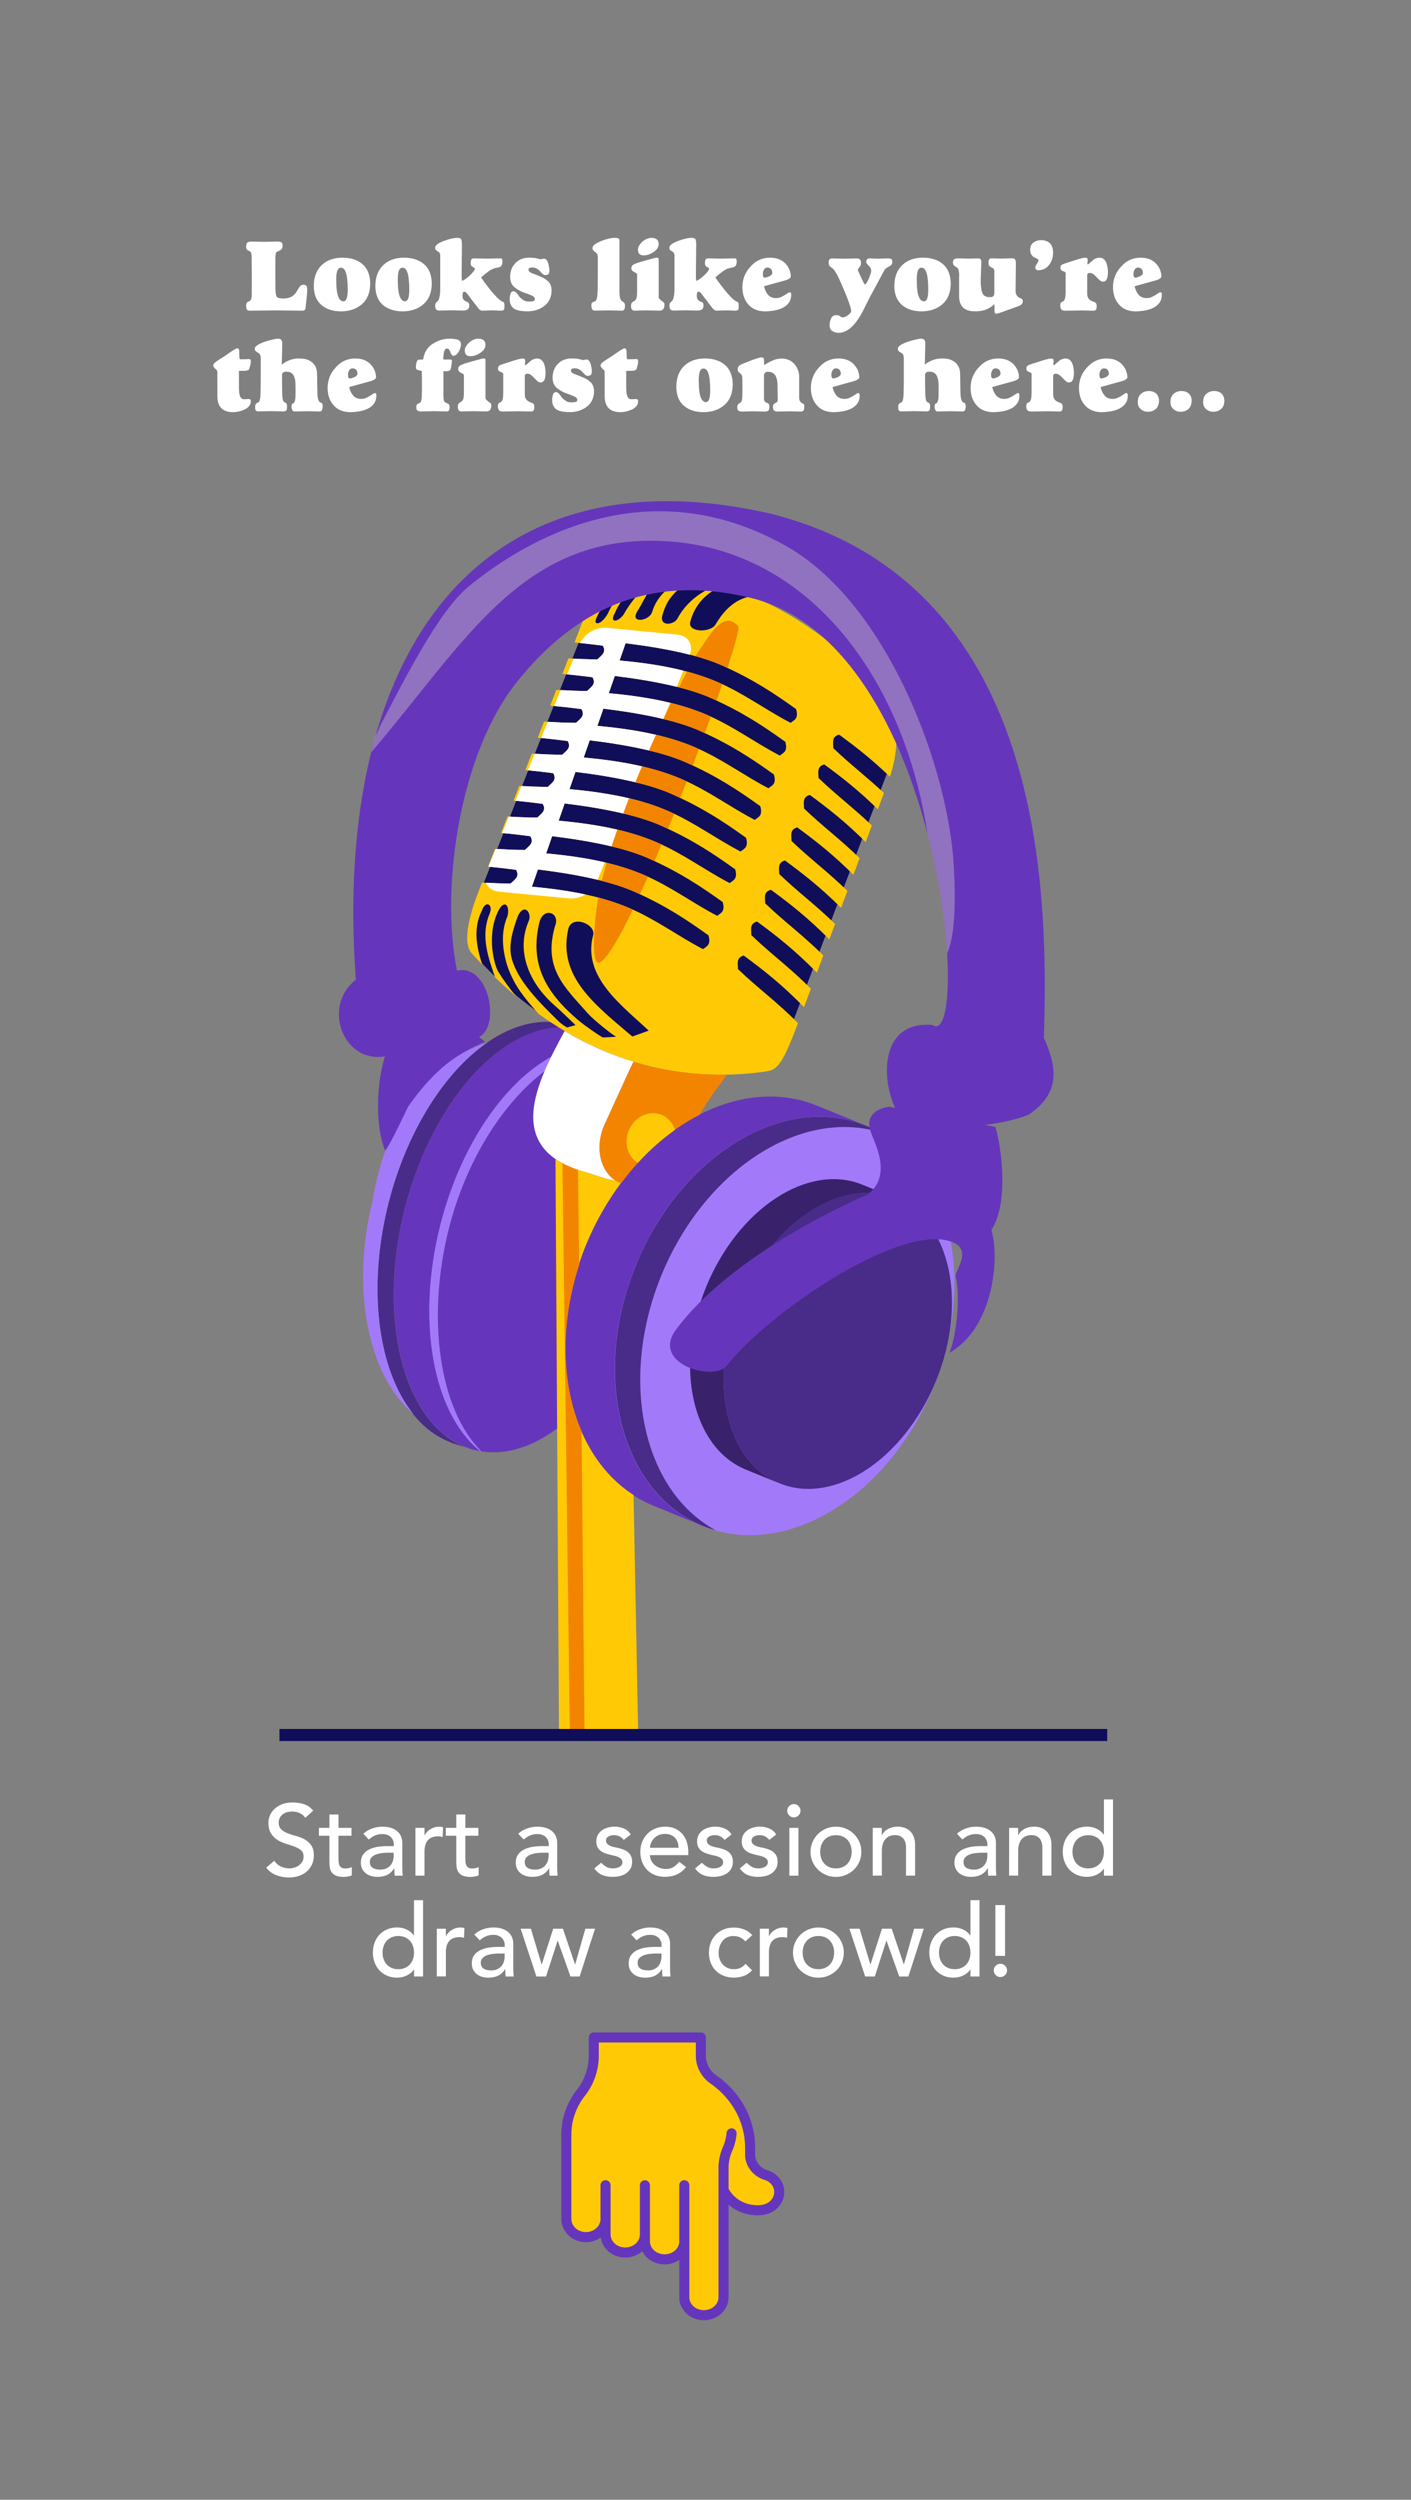 <?xml version="1.0" encoding="utf-8"?>
<!-- Generator: Adobe Illustrator 23.0.3, SVG Export Plug-In . SVG Version: 6.00 Build 0)  -->
<svg version="1.1" id="Layer_1" xmlns="http://www.w3.org/2000/svg" xmlns:xlink="http://www.w3.org/1999/xlink" x="0px" y="0px"
	 viewBox="0 0 350 620" style="enable-background:new 0 0 350 620;" xml:space="preserve">
<rect x="0" y="0" width="350" height="620" fill="#808080" stroke="none"/>
<style type="text/css">
	.st0{clip-path:url(#SVGID_2_);}
	.st1{clip-path:url(#SVGID_4_);fill:#FFFFFF;}
	.st2{clip-path:url(#SVGID_4_);fill:#FFCA05;}
	.st3{clip-path:url(#SVGID_4_);fill:none;stroke:#6536BB;stroke-width:2.5;stroke-linecap:round;stroke-linejoin:round;}
	.st4{clip-path:url(#SVGID_4_);fill-rule:evenodd;clip-rule:evenodd;fill:#6536BB;}
	.st5{clip-path:url(#SVGID_4_);fill-rule:evenodd;clip-rule:evenodd;fill:#492B89;}
	.st6{clip-path:url(#SVGID_4_);fill-rule:evenodd;clip-rule:evenodd;fill:#A27AF9;}
	.st7{clip-path:url(#SVGID_4_);fill-rule:evenodd;clip-rule:evenodd;fill:#100E59;}
	.st8{clip-path:url(#SVGID_4_);fill-rule:evenodd;clip-rule:evenodd;fill:#FFCA05;}
	.st9{clip-path:url(#SVGID_4_);fill-rule:evenodd;clip-rule:evenodd;fill:#FFFFFF;}
	.st10{clip-path:url(#SVGID_4_);fill-rule:evenodd;clip-rule:evenodd;fill:#39226B;}
	.st11{clip-path:url(#SVGID_4_);fill:#6536BB;}
	.st12{opacity:0.391;clip-path:url(#SVGID_4_);enable-background:new    ;}
	.st13{clip-path:url(#SVGID_6_);fill:#D5CEC6;}
	.st14{clip-path:url(#SVGID_4_);fill:#F38400;}
	.st15{clip-path:url(#SVGID_4_);fill:#FFFFFF;}
	.st16{clip-path:url(#SVGID_4_);fill-rule:evenodd;clip-rule:evenodd;fill:#CFC8C0;}
	.st17{clip-path:url(#SVGID_4_);fill-rule:evenodd;clip-rule:evenodd;fill:#F38400;}
	.st18{clip-path:url(#SVGID_4_);fill:none;stroke:#100E59;stroke-width:3;stroke-miterlimit:10;}
</style>
<g>
	<defs>
		<rect id="SVGID_1_" width="343" height="600"/>
	</defs>
	<clipPath id="SVGID_2_">
		<use xlink:href="#SVGID_1_"  style="overflow:visible;"/>
	</clipPath>
	<g class="st0">
		<defs>
			<rect id="SVGID_3_" width="343" height="600"/>
		</defs>
		<clipPath id="SVGID_4_">
			<use xlink:href="#SVGID_3_"  style="overflow:visible;"/>
		</clipPath>
		<path class="st1" d="M68.31,70.33c-0.02,1.74,0.08,2.8,0.29,3.2c0.14,0.22,0.34,0.35,0.6,0.4c0.28,0.07,0.64,0.1,1.09,0.1
			c0.52,0,0.96-0.06,1.31-0.17c0.36-0.1,0.65-0.22,0.89-0.38c0.49-0.35,0.85-0.74,1.1-1.17c0.25-0.45,0.49-0.84,0.72-1.17
			c0.23-0.33,0.56-0.51,0.99-0.53c0.63,0.02,0.93,0.38,0.9,1.1c0,0.72-0.04,1.43-0.13,2.13c-0.08,0.73-0.16,1.45-0.24,2.15
			c0,0.41-0.06,0.69-0.17,0.83c-0.13,0.16-0.4,0.24-0.8,0.24c-2.18-0.03-4.36-0.06-6.54-0.07c-2.21,0.02-4.31,0.04-6.29,0.07
			c-0.36,0-0.61-0.08-0.76-0.24c-0.14-0.17-0.21-0.51-0.21-1.02c0-0.38,0.07-0.64,0.22-0.78c0.13-0.13,0.29-0.22,0.47-0.27
			c0.18-0.07,0.34-0.2,0.47-0.4c0.13-0.2,0.2-0.57,0.22-1.1c0.02-1.52,0.02-3.1,0.02-4.75c-0.02-1.42-0.04-2.93-0.04-4.53
			c0.02-0.65-0.04-1.09-0.17-1.32c-0.14-0.24-0.3-0.38-0.49-0.43c-0.17-0.07-0.33-0.15-0.46-0.26c-0.16-0.1-0.24-0.34-0.24-0.72
			c0-0.59,0.12-0.96,0.36-1.12c0.22-0.14,0.57-0.21,1.06-0.21c1.05,0.02,2.09,0.04,3.12,0.07c1.05-0.02,2.09-0.04,3.12-0.07
			c0.4,0,0.73,0.04,0.99,0.13c0.26,0.13,0.39,0.41,0.39,0.85c0.02,0.24-0.03,0.49-0.15,0.76c-0.14,0.28-0.5,0.51-1.06,0.7
			c-0.28,0.07-0.44,0.29-0.51,0.67c-0.06,0.4-0.09,0.96-0.07,1.69V70.33z"/>
		<path class="st1" d="M77.84,70.92c0.02-2.21,0.67-3.93,1.95-5.16c1.27-1.22,2.98-1.84,5.13-1.85c2.06,0,3.72,0.53,4.98,1.6
			c1.27,1.08,1.91,2.7,1.93,4.85c-0.02,2.21-0.7,3.9-2.05,5.08c-1.35,1.18-3.08,1.78-5.21,1.79c-2.02-0.02-3.64-0.55-4.86-1.6
			C78.48,74.58,77.85,73.01,77.84,70.92 M84.5,66.4c-0.34,0-0.6,0.23-0.8,0.67c-0.2,0.45-0.3,1.23-0.3,2.36
			c0.02,2.1,0.2,3.52,0.56,4.26c0.16,0.38,0.34,0.65,0.56,0.79c0.2,0.17,0.41,0.26,0.61,0.26c0.37,0.02,0.66-0.22,0.86-0.71
			c0.17-0.47,0.26-1.24,0.26-2.32c-0.02-2.12-0.2-3.55-0.53-4.3c-0.16-0.4-0.33-0.67-0.54-0.81C84.98,66.46,84.75,66.4,84.5,66.4"/>
		<path class="st1" d="M93.11,70.92c0.02-2.21,0.67-3.93,1.95-5.16c1.27-1.22,2.98-1.84,5.13-1.85c2.06,0,3.72,0.53,4.98,1.6
			c1.27,1.08,1.91,2.7,1.93,4.85c-0.02,2.21-0.7,3.9-2.05,5.08c-1.35,1.18-3.08,1.78-5.21,1.79c-2.02-0.02-3.64-0.55-4.86-1.6
			C93.75,74.58,93.12,73.01,93.11,70.92 M99.77,66.4c-0.34,0-0.6,0.23-0.8,0.67c-0.2,0.45-0.3,1.23-0.3,2.36
			c0.02,2.1,0.2,3.52,0.56,4.26c0.16,0.38,0.34,0.65,0.56,0.79c0.2,0.17,0.41,0.26,0.61,0.26c0.37,0.02,0.66-0.22,0.86-0.71
			c0.17-0.47,0.26-1.24,0.26-2.32c-0.02-2.12-0.2-3.55-0.53-4.3c-0.16-0.4-0.33-0.67-0.54-0.81C100.25,66.46,100.02,66.4,99.77,66.4
			"/>
		<path class="st1" d="M109.22,63.76c0-0.54-0.07-0.89-0.2-1.05c-0.14-0.19-0.3-0.31-0.48-0.38c-0.14-0.08-0.27-0.18-0.38-0.31
			c-0.15-0.08-0.22-0.28-0.22-0.6c0-0.33,0.23-0.65,0.69-0.95c0.43-0.28,0.95-0.52,1.55-0.74c1.32-0.48,2.38-0.73,3.17-0.74
			c0.5,0,0.83,0.1,1.02,0.29c0.14,0.24,0.21,0.7,0.21,1.38c-0.02,2.48-0.04,4.97-0.07,7.47c0,0.38,0.01,0.72,0.02,1.03
			c0.03,0.32,0.08,0.48,0.14,0.48c0.09,0,0.18-0.04,0.29-0.12c0.13-0.07,0.26-0.15,0.41-0.26c0.32-0.21,0.67-0.49,1.04-0.82
			c0.37-0.34,0.69-0.67,0.97-1.01c0.26-0.32,0.39-0.57,0.39-0.76c0-0.13-0.05-0.22-0.15-0.27c-0.31-0.15-0.52-0.29-0.65-0.4
			c-0.06-0.06-0.11-0.16-0.14-0.28c-0.05-0.11-0.07-0.27-0.07-0.49c-0.02-0.75,0.22-1.14,0.72-1.15c1.05,0.02,2.14,0.04,3.27,0.07
			c1.11-0.02,2.22-0.04,3.33-0.07c0.25,0,0.4,0.06,0.46,0.18c0.06,0.13,0.09,0.32,0.09,0.57c0,0.48-0.09,0.84-0.26,1.09
			c-0.21,0.25-0.55,0.41-1.02,0.47c-0.78,0.11-1.49,0.41-2.14,0.89c-0.68,0.51-1.3,1.02-1.88,1.53c0.5,0.76,1.28,1.82,2.36,3.18
			c0.52,0.64,1.04,1.21,1.55,1.74c0.5,0.51,0.96,0.87,1.36,1.08c0.23,0.07,0.38,0.16,0.44,0.29c0.06,0.17,0.09,0.42,0.09,0.76
			c0,0.47-0.04,0.78-0.12,0.95c-0.11,0.16-0.37,0.24-0.78,0.24c-0.74-0.03-1.49-0.06-2.24-0.07c-0.72,0.02-1.53,0.04-2.4,0.07
			c-0.34,0-0.66-0.21-0.97-0.62l-2.54-3.32c-0.37-0.5-0.64-0.76-0.82-0.76c-0.2,0-0.33,0.06-0.39,0.17
			c-0.09,0.15-0.14,0.44-0.14,0.85c0,0.46,0.09,0.79,0.28,0.98c0.18,0.19,0.39,0.34,0.63,0.45c0.18,0.05,0.35,0.13,0.51,0.24
			c0.17,0.14,0.25,0.37,0.25,0.68c0,0.53-0.15,0.89-0.46,1.07c-0.29,0.16-0.69,0.24-1.18,0.24c-0.94-0.03-1.88-0.06-2.84-0.07
			c-0.94,0.02-1.88,0.04-2.84,0.07c-0.45,0-0.75-0.1-0.91-0.29c-0.17-0.2-0.24-0.54-0.22-1c0-0.27,0.05-0.47,0.15-0.6
			c0.09-0.12,0.21-0.24,0.35-0.35c0.47-0.37,0.72-1.35,0.75-2.95V63.76z"/>
		<path class="st1" d="M131.2,63.91c0.89,0,1.55,0.06,1.99,0.17c0.43,0.14,0.75,0.21,0.96,0.21c0.12,0,0.26-0.02,0.43-0.07
			c0.16-0.04,0.3-0.06,0.4-0.06c0.24,0,0.45,0.12,0.63,0.35c0.16,0.23,0.3,0.52,0.4,0.85c0.18,0.73,0.27,1.3,0.27,1.69
			c0,0.38-0.07,0.67-0.2,0.88c-0.14,0.2-0.43,0.29-0.88,0.29c-0.22,0-0.43-0.11-0.63-0.32c-0.21-0.19-0.41-0.4-0.63-0.64
			c-0.22-0.24-0.49-0.46-0.81-0.65c-0.32-0.18-0.72-0.27-1.2-0.27c-0.19,0-0.36,0.03-0.53,0.1c-0.21,0.1-0.31,0.26-0.31,0.48
			c0.02,0.35,0.33,0.64,0.93,0.87c0.29,0.12,0.6,0.24,0.93,0.35c0.34,0.13,0.68,0.27,1.03,0.43c0.77,0.28,1.42,0.68,1.97,1.2
			c0.57,0.54,0.86,1.29,0.88,2.26c-0.03,1.7-0.65,2.99-1.84,3.87c-1.17,0.88-2.55,1.32-4.14,1.32c-0.55,0-1.08-0.03-1.61-0.1
			c-0.51-0.07-0.97-0.19-1.4-0.37c-0.43-0.2-0.77-0.51-1.01-0.93c-0.26-0.4-0.4-0.93-0.4-1.6c-0.02-0.35,0.04-0.76,0.17-1.23
			c0.12-0.48,0.38-0.73,0.78-0.74c0.27,0.02,0.51,0.14,0.72,0.38c0.22,0.23,0.44,0.52,0.67,0.87c0.25,0.32,0.57,0.6,0.95,0.86
			c0.37,0.29,0.83,0.43,1.4,0.43c0.32,0.02,0.65-0.01,1-0.07c0.35-0.03,0.53-0.21,0.55-0.53c0-0.2-0.08-0.39-0.23-0.55
			c-0.18-0.15-0.41-0.29-0.7-0.4c-0.29-0.12-0.6-0.26-0.95-0.4c-0.38-0.11-0.77-0.25-1.17-0.4c-0.38-0.16-0.75-0.35-1.1-0.57
			c-0.35-0.2-0.68-0.44-1-0.72c-0.64-0.57-0.96-1.38-0.98-2.43c0.01-1.45,0.45-2.6,1.31-3.47C128.69,64.37,129.8,63.93,131.2,63.91"
			/>
		<path class="st1" d="M148.31,64.05c-0.02-0.55-0.1-0.94-0.26-1.17c-0.2-0.22-0.38-0.37-0.54-0.45c-0.13-0.11-0.25-0.23-0.35-0.35
			c-0.13-0.11-0.19-0.31-0.19-0.6c0-0.33,0.22-0.64,0.67-0.94c0.42-0.28,0.93-0.54,1.53-0.78c1.31-0.49,2.37-0.75,3.19-0.77
			c0.52,0,0.87,0.05,1.05,0.15c0.16,0.1,0.24,0.25,0.24,0.45v11.89c-0.02,1.17,0.03,1.97,0.14,2.4c0.12,0.43,0.34,0.74,0.66,0.93
			c0.17,0.08,0.32,0.2,0.43,0.35c0.1,0.16,0.15,0.41,0.15,0.74c0,0.15-0.03,0.36-0.09,0.65c-0.09,0.32-0.31,0.48-0.66,0.5
			c-1.11-0.03-2.22-0.06-3.34-0.07c-1.12,0.02-2.23,0.04-3.35,0.07c-0.32,0-0.56-0.12-0.7-0.35c-0.13-0.21-0.2-0.55-0.2-1.01
			c0-0.27,0.05-0.46,0.15-0.59c0.1-0.11,0.28-0.21,0.56-0.29c0.22-0.07,0.39-0.21,0.51-0.43c0.11-0.2,0.19-0.52,0.24-0.95
			c0.1-0.83,0.14-2.56,0.14-5.18V64.05z"/>
		<path class="st1" d="M158.04,68.27c0-0.21-0.06-0.38-0.19-0.5c-0.14-0.11-0.32-0.21-0.54-0.29c-0.18-0.08-0.34-0.19-0.46-0.33
			c-0.16-0.11-0.24-0.34-0.24-0.67c0-0.41,0.25-0.74,0.74-0.98c0.49-0.22,1.08-0.42,1.77-0.6c0.77-0.23,1.54-0.45,2.32-0.66
			c0.77-0.22,1.26-0.33,1.48-0.33c0.15,0,0.27,0.03,0.37,0.07c0.06,0.1,0.1,0.28,0.1,0.55v9.13c0,0.21,0.1,0.4,0.3,0.57
			c0.17,0.18,0.4,0.37,0.67,0.57c0.17,0.11,0.3,0.21,0.37,0.29c0.06,0.12,0.09,0.32,0.09,0.59c-0.02,0.93-0.44,1.38-1.29,1.37
			c-1.03-0.03-2.07-0.06-3.12-0.07c-1.03,0.02-2.07,0.04-3.12,0.07c-0.24-0.02-0.43-0.12-0.56-0.32c-0.13-0.19-0.2-0.41-0.2-0.68
			c-0.02-0.27,0.01-0.51,0.08-0.72c0.06-0.2,0.22-0.38,0.46-0.52c0.39-0.2,0.65-0.45,0.77-0.76c0.13-0.29,0.19-0.82,0.19-1.6V68.27z
			 M158.25,61.91c0-0.38,0.12-0.75,0.37-1.1c0.21-0.35,0.48-0.67,0.82-0.95c0.71-0.56,1.43-0.85,2.15-0.87
			c0.49,0,0.91,0.11,1.26,0.34c0.34,0.25,0.51,0.64,0.53,1.15c0,0.42-0.11,0.81-0.34,1.16c-0.25,0.35-0.57,0.65-0.95,0.89
			c-0.82,0.54-1.62,0.81-2.41,0.81c-0.47,0-0.83-0.11-1.06-0.33C158.37,62.79,158.25,62.43,158.25,61.91"/>
		<path class="st1" d="M167.33,63.76c0-0.54-0.07-0.89-0.2-1.05c-0.14-0.19-0.3-0.31-0.48-0.38c-0.14-0.08-0.27-0.18-0.38-0.31
			c-0.15-0.08-0.22-0.28-0.22-0.6c0-0.33,0.23-0.65,0.69-0.95c0.43-0.28,0.95-0.52,1.55-0.74c1.32-0.48,2.38-0.73,3.17-0.74
			c0.5,0,0.84,0.1,1.02,0.29c0.14,0.24,0.21,0.7,0.21,1.38c-0.01,2.48-0.04,4.97-0.07,7.47c0,0.38,0.01,0.72,0.02,1.03
			c0.03,0.32,0.08,0.48,0.14,0.48c0.09,0,0.18-0.04,0.29-0.12c0.13-0.07,0.26-0.15,0.41-0.26c0.32-0.21,0.67-0.49,1.04-0.82
			c0.37-0.34,0.69-0.67,0.97-1.01c0.26-0.32,0.39-0.57,0.39-0.76c0-0.13-0.05-0.22-0.15-0.27c-0.31-0.15-0.52-0.29-0.65-0.4
			c-0.06-0.06-0.11-0.16-0.14-0.28c-0.05-0.11-0.07-0.27-0.07-0.49c-0.02-0.75,0.22-1.14,0.72-1.15c1.05,0.02,2.14,0.04,3.27,0.07
			c1.11-0.02,2.22-0.04,3.33-0.07c0.24,0,0.4,0.06,0.46,0.18c0.06,0.13,0.09,0.32,0.09,0.57c0,0.48-0.09,0.84-0.26,1.09
			c-0.21,0.25-0.55,0.41-1.02,0.47c-0.78,0.11-1.49,0.41-2.14,0.89c-0.68,0.51-1.3,1.02-1.88,1.53c0.5,0.76,1.28,1.82,2.36,3.18
			c0.52,0.64,1.04,1.21,1.55,1.74c0.5,0.51,0.96,0.87,1.36,1.08c0.23,0.07,0.37,0.16,0.44,0.29c0.06,0.17,0.09,0.42,0.09,0.76
			c0,0.47-0.04,0.78-0.12,0.95c-0.11,0.16-0.37,0.24-0.78,0.24c-0.74-0.03-1.49-0.06-2.24-0.07c-0.73,0.02-1.53,0.04-2.4,0.07
			c-0.34,0-0.66-0.21-0.97-0.62l-2.54-3.32c-0.37-0.5-0.64-0.76-0.82-0.76c-0.2,0-0.33,0.06-0.39,0.17
			c-0.1,0.15-0.14,0.44-0.14,0.85c0,0.46,0.09,0.79,0.28,0.98c0.18,0.19,0.39,0.34,0.63,0.45c0.18,0.05,0.35,0.13,0.51,0.24
			c0.16,0.14,0.25,0.37,0.25,0.68c0,0.53-0.15,0.89-0.46,1.07c-0.29,0.16-0.69,0.24-1.18,0.24c-0.94-0.03-1.88-0.06-2.84-0.07
			c-0.94,0.02-1.88,0.04-2.84,0.07c-0.45,0-0.75-0.1-0.91-0.29c-0.17-0.2-0.24-0.54-0.22-1c0-0.27,0.05-0.47,0.15-0.6
			c0.09-0.12,0.21-0.24,0.35-0.35c0.47-0.37,0.72-1.35,0.75-2.95V63.76z"/>
		<path class="st1" d="M189.52,70.99c0.17,0.83,0.49,1.52,0.95,2.07c0.46,0.59,1.15,0.88,2.05,0.88c0.43,0,0.82-0.08,1.17-0.24
			c0.35-0.16,0.67-0.32,0.95-0.5c0.3-0.19,0.56-0.36,0.77-0.5c0.2-0.14,0.35-0.21,0.45-0.21c0.28,0,0.42,0.21,0.4,0.63
			c-0.01,0.85-0.23,1.53-0.65,2.05c-0.42,0.54-0.97,0.97-1.65,1.27c-0.68,0.3-1.39,0.51-2.14,0.62c-0.76,0.11-1.46,0.17-2.11,0.17
			c-1.8-0.03-3.18-0.62-4.13-1.77c-0.95-1.11-1.43-2.53-1.43-4.25c0.01-1.97,0.68-3.66,2.01-5.08c1.26-1.45,2.84-2.19,4.75-2.22
			c1.02,0,1.86,0.16,2.54,0.48c0.68,0.33,1.22,0.76,1.62,1.27c0.4,0.49,0.68,0.99,0.84,1.5c0.17,0.54,0.25,1,0.25,1.4
			c0,0.18-0.11,0.35-0.33,0.5c-0.23,0.18-0.51,0.32-0.87,0.43L189.52,70.99z M191.57,67.67c0-0.37-0.11-0.68-0.32-0.95
			c-0.22-0.23-0.52-0.35-0.9-0.37c-0.39,0.02-0.66,0.18-0.82,0.5c-0.2,0.32-0.3,0.66-0.3,1.03c-0.02,0.68,0.14,1.01,0.48,0.99
			c0.18,0,0.52-0.1,1.02-0.29c0.23-0.1,0.42-0.22,0.58-0.38C191.49,68.05,191.57,67.87,191.57,67.67"/>
		<path class="st1" d="M216.59,72.18c-0.63,1.12-1.34,2.49-2.13,4.13c-2,4.16-4.14,6.24-6.42,6.24c-0.6,0-1.12-0.14-1.55-0.43
			c-0.47-0.28-0.71-0.77-0.71-1.45c0-0.55,0.11-1.09,0.34-1.62c0.23-0.57,0.64-0.86,1.24-0.88c0.25,0,0.46,0.02,0.63,0.05
			c0.14,0.05,0.26,0.12,0.37,0.21c0.11,0.08,0.22,0.15,0.33,0.2c0.09,0.05,0.22,0.08,0.39,0.1c0.35-0.02,0.77-0.2,1.25-0.55
			c0.23-0.16,0.43-0.35,0.59-0.55c0.14-0.18,0.21-0.36,0.21-0.55c-0.02-0.35-0.21-1.07-0.58-2.15c-0.39-1.07-0.86-2.24-1.41-3.51
			c-0.25-0.61-0.64-1.5-1.18-2.65c-0.26-0.54-0.54-1.04-0.83-1.48c-0.29-0.45-0.59-0.76-0.9-0.94c-0.31-0.22-0.49-0.41-0.56-0.57
			c-0.08-0.17-0.12-0.4-0.12-0.68c-0.02-0.68,0.29-1.02,0.92-1c1,0.02,2,0.04,2.98,0.07c1-0.02,1.99-0.04,2.98-0.07
			c0.76-0.03,1.14,0.33,1.14,1.07c0,0.29-0.04,0.51-0.12,0.68c-0.09,0.16-0.19,0.33-0.32,0.5c-0.05,0.07-0.1,0.13-0.17,0.2
			c-0.1,0.1-0.15,0.21-0.15,0.33c0,0.21,0.08,0.46,0.25,0.74c0.13,0.32,0.3,0.71,0.53,1.17c0.23,0.49,0.42,0.89,0.58,1.21
			c0.16,0.35,0.29,0.53,0.39,0.53c0.13,0,0.28-0.15,0.46-0.45c0.17-0.3,0.34-0.64,0.51-1.03c0.17-0.42,0.32-0.8,0.44-1.15
			c0.1-0.35,0.14-0.6,0.14-0.73c-0.03-0.53-0.23-0.93-0.6-1.22c-0.15-0.16-0.29-0.31-0.41-0.48c-0.15-0.15-0.23-0.31-0.23-0.48
			c0-0.59,0.28-0.89,0.85-0.9c0.76,0.02,1.51,0.04,2.26,0.07c0.76-0.02,1.51-0.04,2.25-0.07c0.29,0,0.55,0.03,0.78,0.1
			c0.21,0.12,0.32,0.36,0.33,0.72c0,0.37-0.09,0.64-0.26,0.82c-0.21,0.19-0.54,0.39-0.99,0.61c-0.39,0.21-0.69,0.55-0.9,1.01
			L216.59,72.18z"/>
		<path class="st1" d="M221.84,70.92c0.02-2.21,0.67-3.93,1.95-5.16c1.27-1.22,2.98-1.84,5.13-1.85c2.06,0,3.72,0.53,4.98,1.6
			c1.27,1.08,1.91,2.7,1.93,4.85c-0.02,2.21-0.7,3.9-2.05,5.08c-1.35,1.18-3.09,1.78-5.21,1.79c-2.02-0.02-3.64-0.55-4.85-1.6
			C222.49,74.58,221.86,73.01,221.84,70.92 M228.5,66.4c-0.34,0-0.61,0.23-0.8,0.67c-0.2,0.45-0.3,1.23-0.3,2.36
			c0.02,2.1,0.2,3.52,0.56,4.26c0.16,0.38,0.34,0.65,0.56,0.79c0.2,0.17,0.41,0.26,0.62,0.26c0.37,0.02,0.66-0.22,0.86-0.71
			c0.17-0.47,0.26-1.24,0.26-2.32c-0.02-2.12-0.2-3.55-0.54-4.3c-0.16-0.4-0.33-0.67-0.54-0.81C228.99,66.46,228.76,66.4,228.5,66.4
			"/>
		<path class="st1" d="M237.93,68.58c0-0.7-0.05-1.22-0.14-1.55c-0.09-0.33-0.22-0.54-0.37-0.62c-0.31-0.2-0.55-0.38-0.72-0.53
			c-0.21-0.14-0.32-0.39-0.32-0.76c0-0.46,0.13-0.75,0.39-0.88c0.24-0.1,0.58-0.16,0.99-0.16c0.82,0.02,1.65,0.04,2.47,0.07
			c0.82-0.01,1.64-0.04,2.47-0.07c0.48,0.02,0.72,0.33,0.72,0.95c-0.05,1.4-0.1,2.8-0.15,4.2c-0.02,1.55,0.11,2.69,0.39,3.41
			c0.3,0.72,0.91,1.07,1.83,1.07c0.49,0,0.81-0.11,0.98-0.33c0.12-0.18,0.18-0.45,0.18-0.8v-5.32c-0.02-0.31-0.09-0.52-0.22-0.64
			c-0.13-0.11-0.25-0.19-0.38-0.22c-0.24-0.14-0.43-0.26-0.58-0.38c-0.18-0.13-0.27-0.41-0.27-0.83c-0.02-0.75,0.22-1.12,0.72-1.12
			c0.86,0.02,1.7,0.04,2.54,0.07c0.86-0.01,1.71-0.04,2.55-0.07c0.39,0,0.65,0.1,0.79,0.3c0.13,0.22,0.19,0.52,0.19,0.9
			c-0.02,2.29-0.04,4.57-0.07,6.82c0,0.53,0.1,0.92,0.29,1.17c0.16,0.25,0.35,0.44,0.58,0.55c0.24,0.11,0.45,0.22,0.63,0.31
			c0.18,0.1,0.28,0.28,0.29,0.55c0,0.35-0.09,0.61-0.27,0.77c-0.17,0.2-0.43,0.36-0.77,0.48l-4.8,1.72
			c-0.29,0.11-0.56,0.16-0.82,0.16c-0.16-0.02-0.27-0.13-0.32-0.33c-0.03-0.2-0.05-0.39-0.05-0.55v-1.48
			c-1.32,1.22-2.89,1.81-4.72,1.77c-2.67,0.06-4.01-1.17-4.05-3.67V68.58z"/>
		<path class="st1" d="M257.51,67.03c-0.2,0-0.36-0.06-0.48-0.19c-0.15-0.11-0.23-0.27-0.23-0.5c0-0.17,0.05-0.33,0.15-0.48
			c0.08-0.16,0.17-0.31,0.26-0.45c0.24-0.3,0.37-0.59,0.39-0.88c-0.02-0.15-0.11-0.26-0.3-0.35c-0.09-0.05-0.2-0.1-0.31-0.15
			c-0.13-0.05-0.27-0.11-0.41-0.17c-0.26-0.15-0.5-0.37-0.71-0.65c-0.22-0.3-0.33-0.74-0.33-1.31c0.02-0.83,0.31-1.43,0.87-1.79
			c0.53-0.37,1.15-0.55,1.88-0.55c1.94,0.05,2.92,1.1,2.93,3.15c0,1.13-0.32,2.12-0.97,2.97C259.6,66.57,258.68,67.02,257.51,67.03"
			/>
		<path class="st1" d="M264.35,67.75c-0.02-0.16-0.12-0.28-0.32-0.36c-0.21-0.09-0.4-0.17-0.56-0.23c-0.29-0.15-0.44-0.41-0.44-0.79
			c0-0.44,0.26-0.74,0.78-0.9c0.24-0.1,0.52-0.2,0.84-0.3c0.31-0.08,0.63-0.18,0.97-0.29c0.76-0.27,1.46-0.49,2.11-0.68
			c0.66-0.18,1.14-0.27,1.43-0.27c0.29,0,0.48,0.06,0.56,0.17c0.05,0.12,0.07,0.3,0.07,0.52c-0.02,0.2-0.04,0.45-0.07,0.73
			c0,0.15,0.03,0.22,0.09,0.22c0.1,0,0.25-0.1,0.44-0.29c0.18-0.17,0.39-0.35,0.64-0.55c0.5-0.51,1.1-0.77,1.81-0.81
			c0.43,0,0.79,0.11,1.06,0.33c0.27,0.23,0.5,0.53,0.66,0.89c0.27,0.75,0.4,1.51,0.4,2.28c0.02,0.46-0.04,0.97-0.17,1.52
			c-0.06,0.24-0.18,0.46-0.37,0.65c-0.16,0.18-0.4,0.27-0.72,0.27c-0.26,0-0.51-0.11-0.76-0.34c-0.25-0.22-0.51-0.47-0.77-0.76
			c-0.26-0.28-0.53-0.53-0.8-0.74c-0.29-0.22-0.59-0.33-0.89-0.33c-0.43-0.02-0.65,0.19-0.66,0.62v4.36
			c-0.02,0.58,0.09,1.03,0.32,1.34c0.21,0.33,0.59,0.6,1.16,0.81c0.31,0.08,0.53,0.2,0.68,0.36c0.13,0.15,0.2,0.4,0.2,0.77
			c0,0.29-0.04,0.53-0.12,0.74c-0.09,0.24-0.3,0.36-0.64,0.38c-0.97-0.03-2.08-0.06-3.34-0.07c-1.21,0.02-2.42,0.04-3.63,0.07
			c-0.47,0-0.8-0.09-0.99-0.27c-0.21-0.2-0.32-0.55-0.32-1.03c0-0.33,0.06-0.57,0.17-0.71c0.1-0.11,0.24-0.2,0.41-0.25
			c0.2-0.08,0.35-0.22,0.46-0.43c0.1-0.2,0.17-0.42,0.21-0.65c0.05-0.52,0.08-0.96,0.08-1.31V67.75z"/>
		<path class="st1" d="M281.45,70.99c0.17,0.83,0.49,1.52,0.95,2.07c0.46,0.59,1.15,0.88,2.05,0.88c0.43,0,0.82-0.08,1.17-0.24
			c0.35-0.16,0.67-0.32,0.95-0.5c0.3-0.19,0.56-0.36,0.77-0.5c0.2-0.14,0.35-0.21,0.45-0.21c0.28,0,0.42,0.21,0.4,0.63
			c-0.01,0.85-0.23,1.53-0.65,2.05c-0.42,0.54-0.97,0.97-1.65,1.27c-0.68,0.3-1.39,0.51-2.14,0.62c-0.76,0.11-1.46,0.17-2.11,0.17
			c-1.8-0.03-3.18-0.62-4.13-1.77c-0.95-1.11-1.43-2.53-1.43-4.25c0.01-1.97,0.68-3.66,2.01-5.08c1.26-1.45,2.84-2.19,4.75-2.22
			c1.02,0,1.86,0.16,2.54,0.48c0.68,0.33,1.22,0.76,1.62,1.27c0.4,0.49,0.68,0.99,0.84,1.5c0.17,0.54,0.25,1,0.25,1.4
			c0,0.18-0.11,0.35-0.33,0.5c-0.23,0.18-0.52,0.32-0.87,0.43L281.45,70.99z M283.5,67.67c0-0.37-0.11-0.68-0.32-0.95
			c-0.22-0.23-0.52-0.35-0.9-0.37c-0.39,0.02-0.66,0.18-0.82,0.5c-0.2,0.32-0.3,0.66-0.3,1.03c-0.02,0.68,0.15,1.01,0.49,0.99
			c0.18,0,0.52-0.1,1.02-0.29c0.23-0.1,0.42-0.22,0.58-0.38C283.42,68.05,283.5,67.87,283.5,67.67"/>
		<path class="st1" d="M53.91,92.23c0-0.16-0.05-0.3-0.14-0.41c-0.1-0.12-0.22-0.23-0.34-0.33s-0.24-0.22-0.34-0.38
			c-0.13-0.11-0.19-0.27-0.19-0.48c0-0.18,0.08-0.35,0.24-0.52c0.13-0.15,0.32-0.31,0.57-0.48c0.24-0.18,0.52-0.37,0.86-0.57
			c0.32-0.2,0.66-0.41,1.02-0.65c0.79-0.55,1.49-1.03,2.08-1.43c0.6-0.38,0.99-0.58,1.17-0.6c0.35,0.02,0.52,0.31,0.51,0.88
			c0,0.35,0.01,0.64,0.02,0.87c0,0.24,0.01,0.43,0.02,0.59c0.02,0.28,0.09,0.41,0.24,0.39c0.76,0,1.5-0.02,2.21-0.05
			c0.27,0.02,0.39,0.19,0.38,0.53c0,0.27-0.04,0.58-0.12,0.93c-0.09,0.37-0.18,0.68-0.26,0.93c-0.03,0.16-0.15,0.29-0.37,0.38
			c-0.23,0.1-0.58,0.15-1.06,0.15h-1.14v3.97c0,1.25,0.12,2.09,0.35,2.5c0.23,0.4,0.5,0.59,0.83,0.57c0.39,0,0.75-0.01,1.09-0.05
			c0.23,0,0.4,0.02,0.51,0.07c0.11,0.07,0.16,0.24,0.16,0.5c0,0.47-0.15,0.88-0.46,1.23c-0.3,0.35-0.69,0.63-1.16,0.84
			c-0.98,0.42-1.88,0.62-2.7,0.62c-2.65,0.02-3.97-1.31-3.97-3.99V92.23z"/>
		<path class="st1" d="M64.65,88.63c0-0.31-0.07-0.57-0.21-0.77c-0.15-0.21-0.33-0.35-0.53-0.43c-0.18-0.08-0.34-0.19-0.46-0.32
			c-0.17-0.12-0.25-0.34-0.25-0.66c0-0.18,0.08-0.34,0.25-0.5c0.13-0.14,0.31-0.3,0.56-0.45c0.51-0.29,1.11-0.56,1.81-0.79
			c1.53-0.46,2.59-0.7,3.18-0.72c0.66,0.02,1,0.38,1.01,1.1c-0.03,1.8-0.07,3.58-0.13,5.35c1.27-1,2.66-1.51,4.18-1.53
			c0.43,0,0.91,0.03,1.43,0.1c0.54,0.08,1.04,0.27,1.5,0.57c0.48,0.27,0.88,0.68,1.21,1.23c0.31,0.56,0.46,1.3,0.46,2.22
			c0.02,1.99,0.04,3.43,0.07,4.32c-0.02,0.38,0.02,0.83,0.11,1.36c0.05,0.24,0.12,0.47,0.21,0.67c0.1,0.2,0.22,0.35,0.39,0.43
			c0.21,0.07,0.36,0.15,0.46,0.27c0.09,0.14,0.14,0.38,0.14,0.73c0,0.24-0.04,0.5-0.12,0.77c-0.12,0.3-0.3,0.46-0.54,0.48
			c-1.04-0.03-2.1-0.06-3.16-0.07c-1.05,0.02-2.11,0.04-3.17,0.07c-0.31-0.02-0.51-0.17-0.59-0.48c-0.11-0.28-0.16-0.56-0.14-0.82
			c0-0.22,0.03-0.38,0.1-0.48c0.05-0.11,0.11-0.17,0.18-0.18c0.09-0.05,0.18-0.09,0.25-0.12c0.05-0.02,0.1-0.07,0.13-0.17
			c0.16-0.3,0.26-0.68,0.3-1.12c0.02-0.44,0.03-1.22,0.03-2.33c0-0.43-0.01-0.89-0.03-1.37c-0.02-0.49-0.1-0.94-0.25-1.36
			c-0.12-0.43-0.34-0.78-0.66-1.05c-0.34-0.27-0.79-0.4-1.37-0.4c-0.29,0-0.53,0.06-0.72,0.18c-0.22,0.15-0.33,0.37-0.33,0.67
			c0,1.62,0.02,3.1,0.05,4.44c0,0.46,0.03,0.92,0.1,1.38c0.06,0.48,0.23,0.8,0.49,0.95c0.25,0.08,0.42,0.2,0.51,0.35
			c0.06,0.15,0.1,0.38,0.1,0.7c0,0.4-0.05,0.7-0.14,0.9c-0.13,0.2-0.4,0.29-0.8,0.29c-1.02-0.03-2.03-0.06-3.05-0.07
			c-1.02,0.02-2.03,0.04-3.05,0.07c-0.37,0-0.61-0.08-0.72-0.24c-0.12-0.17-0.17-0.44-0.15-0.81c0-0.43,0.08-0.71,0.22-0.84
			c0.13-0.14,0.32-0.26,0.58-0.35c0.28-0.15,0.45-0.75,0.51-1.78c0.05-1.01,0.07-2.44,0.07-4.3V88.63z"/>
		<path class="st1" d="M86.62,95.99c0.17,0.83,0.49,1.52,0.95,2.07c0.46,0.59,1.15,0.88,2.05,0.88c0.43,0,0.82-0.08,1.17-0.24
			c0.35-0.16,0.67-0.32,0.95-0.5c0.3-0.19,0.56-0.36,0.77-0.5c0.2-0.14,0.35-0.21,0.45-0.21c0.28,0,0.42,0.21,0.4,0.63
			c-0.02,0.85-0.23,1.53-0.65,2.05c-0.42,0.55-0.97,0.97-1.64,1.27c-0.68,0.3-1.39,0.51-2.14,0.62c-0.76,0.11-1.46,0.17-2.1,0.17
			c-1.8-0.03-3.18-0.62-4.13-1.77c-0.95-1.11-1.43-2.53-1.43-4.25c0.01-1.97,0.69-3.66,2.01-5.08c1.26-1.45,2.85-2.19,4.75-2.22
			c1.02,0,1.86,0.16,2.54,0.48c0.68,0.33,1.22,0.76,1.62,1.27c0.4,0.49,0.68,0.99,0.84,1.5c0.17,0.54,0.25,1,0.25,1.4
			c0,0.18-0.11,0.35-0.33,0.5c-0.23,0.18-0.52,0.32-0.87,0.43L86.62,95.99z M88.67,92.67c0-0.37-0.11-0.68-0.32-0.95
			c-0.22-0.23-0.52-0.35-0.9-0.37c-0.39,0.02-0.66,0.18-0.82,0.5c-0.2,0.32-0.3,0.66-0.3,1.03c-0.02,0.68,0.14,1.01,0.49,0.99
			c0.18,0,0.52-0.1,1.02-0.29c0.23-0.1,0.42-0.22,0.58-0.38C88.59,93.05,88.67,92.87,88.67,92.67"/>
		<path class="st1" d="M110.02,98.42c-0.02,0.78,0.13,1.25,0.45,1.41c0.34,0.13,0.61,0.27,0.81,0.4c0.17,0.13,0.25,0.39,0.25,0.79
			c0,0.28-0.04,0.52-0.13,0.72c-0.08,0.19-0.29,0.3-0.63,0.31c-1.02-0.03-2.03-0.06-3.05-0.07c-1.02,0.02-2.03,0.04-3.05,0.07
			c-0.45,0-0.8-0.06-1.04-0.17c-0.25-0.12-0.37-0.43-0.37-0.93c0-0.25,0.04-0.44,0.12-0.55c0.07-0.11,0.15-0.2,0.25-0.24
			c0.09-0.06,0.21-0.11,0.34-0.16c0.11-0.05,0.21-0.11,0.31-0.19c0.2-0.22,0.31-0.71,0.34-1.45c0.03-0.76,0.05-1.72,0.05-2.87
			c0-1.3-0.02-2.46-0.05-3.48c-0.28-0.05-0.62-0.13-1.04-0.26c-0.17-0.05-0.27-0.12-0.32-0.22c-0.06-0.1-0.1-0.26-0.1-0.5
			c0-0.38,0.06-0.77,0.17-1.17c0.1-0.42,0.28-0.63,0.53-0.65c0.37,0,0.74-0.02,1.12-0.06c0.21-1.69,0.99-2.98,2.34-3.87
			c1.34-0.86,2.79-1.29,4.34-1.29c0.51,0,1.08,0.07,1.71,0.2c0.63,0.18,0.96,0.59,0.99,1.22c0,0.46-0.16,1.01-0.49,1.67
			c-0.16,0.3-0.35,0.56-0.58,0.78c-0.24,0.25-0.51,0.38-0.81,0.38c-0.19,0-0.34-0.1-0.45-0.3c-0.12-0.16-0.23-0.36-0.32-0.6
			c-0.09-0.24-0.2-0.44-0.32-0.62c-0.11-0.19-0.26-0.28-0.46-0.28c-0.24,0-0.42,0.09-0.53,0.28c-0.14,0.2-0.25,0.45-0.31,0.77
			c-0.1,0.65-0.15,1.21-0.13,1.67h1.29c0.34,0,0.57,0.02,0.7,0.06c0.1,0.05,0.15,0.12,0.15,0.22c0,0.58-0.11,1.3-0.32,2.15
			c-0.03,0.15-0.14,0.26-0.32,0.33c-0.19,0.1-0.4,0.15-0.63,0.15h-0.84V98.42z"/>
		<path class="st1" d="M115.09,93.27c0-0.21-0.06-0.38-0.19-0.5c-0.14-0.11-0.32-0.21-0.54-0.29c-0.18-0.08-0.34-0.19-0.46-0.33
			c-0.16-0.11-0.24-0.34-0.24-0.67c0-0.42,0.25-0.74,0.74-0.98c0.49-0.22,1.08-0.42,1.77-0.6c0.77-0.23,1.54-0.45,2.32-0.66
			c0.77-0.22,1.26-0.33,1.48-0.33c0.15,0,0.27,0.02,0.37,0.07c0.06,0.1,0.09,0.28,0.09,0.55v9.13c0,0.21,0.1,0.4,0.3,0.57
			c0.17,0.18,0.4,0.37,0.67,0.57c0.17,0.11,0.3,0.21,0.37,0.29c0.06,0.12,0.09,0.32,0.09,0.59c-0.02,0.93-0.44,1.38-1.29,1.37
			c-1.03-0.03-2.07-0.06-3.12-0.07c-1.03,0.02-2.07,0.04-3.12,0.07c-0.24-0.02-0.43-0.12-0.56-0.32c-0.13-0.19-0.2-0.41-0.2-0.68
			c-0.02-0.27,0.01-0.51,0.08-0.72c0.06-0.2,0.22-0.38,0.46-0.52c0.39-0.2,0.65-0.45,0.77-0.76c0.13-0.29,0.19-0.82,0.19-1.6V93.27z
			 M115.29,86.91c0-0.38,0.12-0.75,0.37-1.1c0.21-0.35,0.48-0.67,0.82-0.95c0.71-0.56,1.42-0.85,2.15-0.87
			c0.49,0,0.91,0.11,1.26,0.34c0.34,0.25,0.52,0.64,0.53,1.15c0,0.42-0.11,0.81-0.34,1.16c-0.25,0.35-0.57,0.65-0.95,0.89
			c-0.82,0.54-1.62,0.81-2.41,0.81c-0.47,0-0.83-0.11-1.06-0.33C115.42,87.79,115.29,87.43,115.29,86.91"/>
		<path class="st1" d="M124.84,92.75c-0.02-0.16-0.12-0.28-0.32-0.36c-0.21-0.09-0.4-0.17-0.56-0.23c-0.29-0.15-0.44-0.41-0.44-0.79
			c0-0.44,0.26-0.74,0.78-0.9c0.24-0.1,0.52-0.2,0.84-0.3c0.31-0.08,0.63-0.18,0.97-0.29c0.76-0.27,1.46-0.49,2.1-0.68
			c0.66-0.18,1.14-0.27,1.43-0.27c0.29,0,0.48,0.06,0.56,0.17c0.05,0.12,0.07,0.3,0.07,0.52c-0.02,0.2-0.04,0.45-0.07,0.73
			c0,0.15,0.03,0.22,0.1,0.22c0.1,0,0.25-0.1,0.44-0.29c0.18-0.17,0.4-0.35,0.64-0.55c0.5-0.5,1.1-0.77,1.81-0.81
			c0.43,0,0.79,0.11,1.07,0.33c0.27,0.23,0.5,0.53,0.66,0.89c0.27,0.75,0.4,1.51,0.4,2.28c0.02,0.46-0.04,0.97-0.17,1.52
			c-0.06,0.24-0.18,0.46-0.37,0.65c-0.16,0.18-0.4,0.27-0.72,0.27c-0.26,0-0.51-0.11-0.76-0.34c-0.25-0.22-0.51-0.47-0.77-0.76
			c-0.26-0.28-0.53-0.53-0.8-0.74c-0.29-0.22-0.59-0.33-0.89-0.33c-0.43-0.02-0.65,0.19-0.66,0.62v4.36
			c-0.02,0.58,0.09,1.03,0.32,1.34c0.21,0.33,0.59,0.6,1.16,0.81c0.31,0.08,0.53,0.2,0.67,0.36c0.13,0.15,0.2,0.4,0.2,0.77
			c0,0.29-0.04,0.53-0.12,0.74c-0.09,0.24-0.3,0.36-0.64,0.38c-0.97-0.03-2.08-0.06-3.33-0.07c-1.21,0.02-2.42,0.04-3.63,0.07
			c-0.47,0-0.81-0.09-0.99-0.27c-0.21-0.2-0.32-0.55-0.32-1.03c0-0.33,0.06-0.57,0.17-0.71c0.1-0.11,0.24-0.2,0.41-0.25
			c0.2-0.08,0.35-0.22,0.46-0.43c0.09-0.2,0.17-0.42,0.21-0.65c0.06-0.52,0.08-0.96,0.08-1.31V92.75z"/>
		<path class="st1" d="M141.73,88.91c0.89,0,1.55,0.06,1.99,0.17c0.43,0.14,0.75,0.21,0.96,0.21c0.12,0,0.26-0.02,0.43-0.07
			c0.16-0.04,0.3-0.06,0.4-0.06c0.24,0,0.45,0.12,0.63,0.35c0.16,0.23,0.3,0.52,0.4,0.85c0.18,0.73,0.27,1.3,0.27,1.69
			c0,0.38-0.07,0.67-0.2,0.88c-0.14,0.2-0.43,0.29-0.88,0.29c-0.22,0-0.43-0.11-0.63-0.32c-0.21-0.19-0.41-0.4-0.63-0.64
			c-0.22-0.24-0.49-0.46-0.81-0.65c-0.32-0.18-0.72-0.27-1.2-0.27c-0.19,0-0.36,0.03-0.53,0.1c-0.21,0.1-0.31,0.26-0.31,0.48
			c0.02,0.35,0.33,0.64,0.93,0.87c0.29,0.12,0.6,0.24,0.93,0.35c0.34,0.13,0.68,0.27,1.03,0.43c0.77,0.29,1.42,0.68,1.97,1.2
			c0.57,0.54,0.86,1.29,0.88,2.26c-0.03,1.69-0.65,2.99-1.84,3.87c-1.17,0.88-2.55,1.32-4.14,1.32c-0.55,0-1.08-0.03-1.61-0.1
			c-0.51-0.07-0.97-0.19-1.4-0.37c-0.43-0.2-0.77-0.51-1.01-0.93c-0.26-0.4-0.4-0.93-0.4-1.6c-0.02-0.35,0.04-0.76,0.17-1.23
			c0.12-0.48,0.38-0.73,0.78-0.74c0.27,0.02,0.51,0.14,0.72,0.38c0.22,0.23,0.44,0.52,0.67,0.87c0.25,0.32,0.57,0.6,0.95,0.86
			c0.37,0.29,0.83,0.43,1.4,0.43c0.32,0.02,0.65-0.01,1-0.07c0.35-0.03,0.53-0.21,0.55-0.52c0-0.2-0.08-0.39-0.23-0.55
			c-0.18-0.15-0.41-0.29-0.7-0.4c-0.29-0.12-0.6-0.26-0.95-0.4c-0.38-0.11-0.77-0.25-1.17-0.4c-0.38-0.16-0.75-0.35-1.1-0.57
			c-0.35-0.2-0.68-0.44-1-0.72c-0.64-0.57-0.96-1.38-0.98-2.43c0.01-1.45,0.45-2.61,1.31-3.47
			C139.22,89.37,140.33,88.93,141.73,88.91"/>
		<path class="st1" d="M149.98,92.23c0-0.16-0.05-0.3-0.14-0.41c-0.1-0.12-0.22-0.23-0.34-0.33c-0.13-0.1-0.24-0.22-0.34-0.38
			c-0.13-0.11-0.19-0.27-0.19-0.48c0-0.18,0.08-0.35,0.24-0.52c0.13-0.15,0.32-0.31,0.57-0.48c0.24-0.18,0.52-0.37,0.86-0.57
			c0.32-0.2,0.66-0.41,1.02-0.65c0.79-0.55,1.49-1.03,2.08-1.43c0.6-0.38,0.99-0.58,1.17-0.6c0.35,0.02,0.52,0.31,0.51,0.88
			c0,0.35,0.01,0.64,0.02,0.87c0,0.24,0.01,0.43,0.02,0.59c0.02,0.28,0.1,0.41,0.24,0.39c0.76,0,1.5-0.02,2.21-0.05
			c0.27,0.02,0.39,0.19,0.38,0.53c0,0.27-0.04,0.58-0.12,0.93c-0.1,0.37-0.18,0.68-0.26,0.93c-0.03,0.16-0.15,0.29-0.37,0.38
			c-0.23,0.1-0.58,0.15-1.07,0.15h-1.14v3.97c0,1.25,0.12,2.09,0.36,2.5c0.23,0.4,0.5,0.59,0.83,0.57c0.39,0,0.75-0.01,1.09-0.05
			c0.23,0,0.4,0.02,0.51,0.07c0.11,0.07,0.16,0.24,0.16,0.5c0,0.47-0.15,0.88-0.46,1.23c-0.3,0.35-0.68,0.63-1.16,0.84
			c-0.98,0.42-1.89,0.62-2.7,0.62c-2.64,0.02-3.97-1.31-3.97-3.99V92.23z"/>
		<path class="st1" d="M167.76,95.92c0.02-2.21,0.67-3.93,1.95-5.16c1.27-1.22,2.98-1.84,5.13-1.85c2.06,0,3.72,0.53,4.98,1.6
			c1.27,1.08,1.91,2.7,1.93,4.85c-0.02,2.21-0.7,3.9-2.05,5.08c-1.35,1.18-3.08,1.78-5.21,1.79c-2.02-0.02-3.64-0.55-4.86-1.6
			C168.4,99.58,167.78,98.01,167.76,95.92 M174.42,91.4c-0.34,0-0.6,0.23-0.8,0.67c-0.2,0.45-0.3,1.24-0.3,2.36
			c0.02,2.1,0.2,3.52,0.56,4.26c0.16,0.38,0.34,0.65,0.56,0.79c0.2,0.17,0.41,0.26,0.61,0.26c0.38,0.02,0.66-0.22,0.86-0.71
			c0.17-0.46,0.26-1.24,0.26-2.32c-0.02-2.12-0.2-3.55-0.53-4.3c-0.16-0.4-0.34-0.67-0.54-0.81C174.9,91.46,174.67,91.4,174.42,91.4
			"/>
		<path class="st1" d="M189.5,98.79c0,0.33,0.06,0.57,0.17,0.72c0.09,0.17,0.19,0.27,0.31,0.31c0.11,0.02,0.22,0.05,0.32,0.1
			c0.1,0.05,0.2,0.11,0.28,0.17c0.18,0.14,0.27,0.41,0.27,0.81c0,0.45-0.08,0.76-0.25,0.93c-0.18,0.16-0.54,0.25-1.08,0.25
			c-0.88-0.03-1.77-0.06-2.66-0.07c-0.88,0.02-1.77,0.04-2.66,0.07c-0.6,0-0.97-0.1-1.11-0.29c-0.15-0.19-0.22-0.46-0.2-0.83
			c0-0.35,0.08-0.59,0.25-0.72c0.13-0.14,0.31-0.27,0.56-0.4c0.21-0.14,0.35-0.49,0.41-1.05c0.03-0.59,0.05-1.5,0.05-2.75
			c0-1.24-0.02-2.06-0.05-2.48c-0.02-0.25-0.07-0.44-0.15-0.57c-0.1-0.15-0.2-0.27-0.31-0.35c-0.13-0.11-0.27-0.24-0.42-0.38
			c-0.16-0.11-0.24-0.32-0.24-0.62c0-0.53,0.21-0.9,0.63-1.12c0.4-0.22,1.01-0.48,1.83-0.77c0.75-0.32,1.45-0.58,2.09-0.78
			c0.64-0.22,1.11-0.33,1.42-0.33c0.26,0,0.43,0.12,0.51,0.35c0.05,0.52,0.07,1.05,0.07,1.57c0.69-0.45,1.4-0.83,2.12-1.15
			c0.72-0.32,1.47-0.48,2.24-0.48c1.38,0.03,2.46,0.51,3.21,1.43c0.76,0.91,1.13,1.99,1.13,3.22v4.85
			c-0.02,0.32,0.01,0.57,0.07,0.76c0.05,0.21,0.18,0.43,0.41,0.65c0.23,0.16,0.41,0.28,0.56,0.35c0.08,0.03,0.15,0.1,0.2,0.19
			c0.02,0.11,0.02,0.27,0.02,0.48c0,0.38-0.05,0.67-0.15,0.87c-0.11,0.23-0.35,0.35-0.72,0.35c-0.95-0.03-1.91-0.06-2.88-0.07
			c-0.95,0.02-1.91,0.04-2.87,0.07c-0.5,0-0.82-0.12-0.95-0.35c-0.15-0.2-0.21-0.49-0.19-0.89c0-0.3,0.08-0.52,0.25-0.65
			c0.14-0.12,0.33-0.24,0.58-0.35c0.17-0.1,0.28-0.25,0.32-0.45c0.02-0.19,0.02-0.43,0.02-0.72c-0.02-0.92-0.04-2.06-0.06-3.43
			c0-0.7-0.15-1.38-0.46-2.03c-0.18-0.3-0.42-0.54-0.72-0.72c-0.28-0.19-0.65-0.28-1.11-0.28c-0.71,0-1.06,0.33-1.06,0.98V98.79z"/>
		<path class="st1" d="M206.51,95.99c0.17,0.83,0.49,1.52,0.95,2.07c0.46,0.59,1.15,0.88,2.05,0.88c0.43,0,0.82-0.08,1.17-0.24
			c0.35-0.16,0.67-0.32,0.95-0.5c0.3-0.19,0.56-0.36,0.77-0.5c0.2-0.14,0.35-0.21,0.45-0.21c0.28,0,0.42,0.21,0.4,0.63
			c-0.01,0.85-0.23,1.53-0.65,2.05c-0.42,0.55-0.97,0.97-1.65,1.27c-0.68,0.3-1.39,0.51-2.14,0.62c-0.76,0.11-1.46,0.17-2.11,0.17
			c-1.8-0.03-3.18-0.62-4.13-1.77c-0.95-1.11-1.43-2.53-1.43-4.25c0.01-1.97,0.69-3.66,2.01-5.08c1.26-1.45,2.84-2.19,4.75-2.22
			c1.02,0,1.86,0.16,2.54,0.48c0.68,0.33,1.22,0.76,1.62,1.27c0.4,0.49,0.68,0.99,0.84,1.5c0.17,0.54,0.25,1,0.25,1.4
			c0,0.18-0.11,0.35-0.33,0.5c-0.23,0.18-0.52,0.32-0.87,0.43L206.51,95.99z M208.57,92.67c0-0.37-0.11-0.68-0.32-0.95
			c-0.22-0.23-0.52-0.35-0.9-0.37c-0.39,0.02-0.66,0.18-0.82,0.5c-0.2,0.32-0.3,0.66-0.3,1.03c-0.02,0.68,0.15,1.01,0.49,0.99
			c0.18,0,0.52-0.1,1.02-0.29c0.23-0.1,0.42-0.22,0.58-0.38C208.48,93.05,208.57,92.87,208.57,92.67"/>
		<path class="st1" d="M224.16,88.63c0-0.31-0.07-0.57-0.21-0.77c-0.15-0.21-0.33-0.35-0.53-0.43c-0.18-0.08-0.34-0.19-0.46-0.32
			c-0.17-0.12-0.25-0.34-0.25-0.66c0-0.18,0.08-0.34,0.25-0.5c0.13-0.14,0.31-0.3,0.56-0.45c0.51-0.29,1.11-0.56,1.81-0.79
			c1.54-0.46,2.6-0.7,3.18-0.72c0.66,0.02,1,0.38,1.01,1.1c-0.03,1.8-0.07,3.58-0.13,5.35c1.27-1,2.66-1.51,4.18-1.53
			c0.43,0,0.91,0.03,1.43,0.1c0.54,0.08,1.04,0.27,1.5,0.57c0.48,0.27,0.88,0.68,1.21,1.23c0.31,0.56,0.46,1.3,0.46,2.22
			c0.02,1.99,0.04,3.43,0.07,4.32c-0.01,0.38,0.02,0.83,0.11,1.36c0.05,0.24,0.12,0.47,0.21,0.67c0.09,0.2,0.22,0.35,0.39,0.43
			c0.2,0.07,0.36,0.15,0.46,0.27c0.1,0.14,0.14,0.38,0.14,0.73c0,0.24-0.04,0.5-0.12,0.77c-0.12,0.3-0.3,0.46-0.54,0.48
			c-1.04-0.03-2.1-0.06-3.16-0.07c-1.05,0.02-2.11,0.04-3.17,0.07c-0.31-0.02-0.51-0.17-0.59-0.48c-0.11-0.28-0.16-0.56-0.14-0.82
			c0-0.22,0.03-0.38,0.1-0.48c0.05-0.11,0.11-0.17,0.18-0.18c0.1-0.05,0.18-0.09,0.25-0.12c0.05-0.02,0.1-0.07,0.13-0.17
			c0.16-0.3,0.26-0.68,0.3-1.12c0.02-0.44,0.02-1.22,0.02-2.33c0-0.43-0.01-0.89-0.02-1.37c-0.02-0.49-0.1-0.94-0.25-1.36
			c-0.12-0.43-0.34-0.78-0.66-1.05c-0.34-0.27-0.79-0.4-1.37-0.4c-0.29,0-0.53,0.06-0.72,0.18c-0.22,0.15-0.33,0.37-0.33,0.67
			c0,1.62,0.02,3.1,0.05,4.44c0,0.46,0.03,0.92,0.1,1.38c0.06,0.48,0.23,0.8,0.49,0.95c0.25,0.08,0.42,0.2,0.51,0.35
			c0.06,0.15,0.1,0.38,0.1,0.7c0,0.4-0.05,0.7-0.14,0.9c-0.13,0.2-0.4,0.29-0.8,0.29c-1.02-0.03-2.03-0.06-3.05-0.07
			c-1.02,0.02-2.03,0.04-3.05,0.07c-0.37,0-0.61-0.08-0.72-0.24c-0.12-0.17-0.17-0.44-0.15-0.81c0-0.43,0.07-0.71,0.23-0.84
			c0.13-0.14,0.32-0.26,0.58-0.35c0.28-0.15,0.45-0.75,0.51-1.78c0.05-1.01,0.07-2.44,0.07-4.3V88.63z"/>
		<path class="st1" d="M246.13,95.99c0.17,0.83,0.49,1.52,0.95,2.07c0.46,0.59,1.15,0.88,2.05,0.88c0.43,0,0.82-0.08,1.17-0.24
			c0.35-0.16,0.67-0.32,0.95-0.5c0.3-0.19,0.56-0.36,0.77-0.5c0.2-0.14,0.35-0.21,0.45-0.21c0.28,0,0.42,0.21,0.4,0.63
			c-0.01,0.85-0.23,1.53-0.65,2.05c-0.42,0.55-0.97,0.97-1.65,1.27c-0.68,0.3-1.39,0.51-2.14,0.62c-0.76,0.11-1.46,0.17-2.11,0.17
			c-1.8-0.03-3.18-0.62-4.13-1.77c-0.95-1.11-1.43-2.53-1.43-4.25c0.01-1.97,0.69-3.66,2.01-5.08c1.26-1.45,2.84-2.19,4.75-2.22
			c1.02,0,1.86,0.16,2.54,0.48c0.68,0.33,1.22,0.76,1.62,1.27c0.4,0.49,0.68,0.99,0.84,1.5c0.17,0.54,0.25,1,0.25,1.4
			c0,0.18-0.11,0.35-0.33,0.5c-0.23,0.18-0.52,0.32-0.87,0.43L246.13,95.99z M248.18,92.67c0-0.37-0.11-0.68-0.32-0.95
			c-0.22-0.23-0.52-0.35-0.9-0.37c-0.39,0.02-0.66,0.18-0.82,0.5c-0.2,0.32-0.3,0.66-0.3,1.03c-0.02,0.68,0.15,1.01,0.49,0.99
			c0.18,0,0.52-0.1,1.02-0.29c0.23-0.1,0.42-0.22,0.58-0.38C248.09,93.05,248.18,92.87,248.18,92.67"/>
		<path class="st1" d="M255.91,92.75c-0.02-0.16-0.12-0.28-0.32-0.36c-0.21-0.09-0.4-0.17-0.56-0.23c-0.29-0.15-0.44-0.41-0.44-0.79
			c0-0.44,0.26-0.74,0.78-0.9c0.24-0.1,0.51-0.2,0.84-0.3c0.31-0.08,0.63-0.18,0.97-0.29c0.76-0.27,1.46-0.49,2.11-0.68
			c0.66-0.18,1.14-0.27,1.43-0.27c0.29,0,0.48,0.06,0.56,0.17c0.05,0.12,0.07,0.3,0.07,0.52c-0.02,0.2-0.04,0.45-0.07,0.73
			c0,0.15,0.03,0.22,0.09,0.22c0.1,0,0.25-0.1,0.44-0.29c0.18-0.17,0.39-0.35,0.64-0.55c0.5-0.5,1.1-0.77,1.81-0.81
			c0.43,0,0.79,0.11,1.06,0.33c0.27,0.23,0.5,0.53,0.66,0.89c0.27,0.75,0.4,1.51,0.4,2.28c0.02,0.46-0.04,0.97-0.17,1.52
			c-0.06,0.24-0.18,0.46-0.37,0.65c-0.16,0.18-0.4,0.27-0.72,0.27c-0.26,0-0.51-0.11-0.76-0.34c-0.25-0.22-0.51-0.47-0.77-0.76
			c-0.26-0.28-0.53-0.53-0.8-0.74c-0.29-0.22-0.59-0.33-0.89-0.33c-0.43-0.02-0.65,0.19-0.66,0.62v4.36
			c-0.02,0.58,0.09,1.03,0.32,1.34c0.21,0.33,0.59,0.6,1.16,0.81c0.31,0.08,0.53,0.2,0.68,0.36c0.13,0.15,0.2,0.4,0.2,0.77
			c0,0.29-0.04,0.53-0.12,0.74c-0.09,0.24-0.3,0.36-0.64,0.38c-0.97-0.03-2.08-0.06-3.34-0.07c-1.21,0.02-2.42,0.04-3.63,0.07
			c-0.47,0-0.8-0.09-0.99-0.27c-0.21-0.2-0.32-0.55-0.32-1.03c0-0.33,0.06-0.57,0.16-0.71c0.1-0.11,0.24-0.2,0.41-0.25
			c0.2-0.08,0.35-0.22,0.46-0.43c0.1-0.2,0.17-0.42,0.21-0.65c0.05-0.52,0.08-0.96,0.08-1.31V92.75z"/>
		<path class="st1" d="M273.01,95.99c0.17,0.83,0.49,1.52,0.95,2.07c0.46,0.59,1.15,0.88,2.05,0.88c0.43,0,0.82-0.08,1.17-0.24
			c0.35-0.16,0.67-0.32,0.95-0.5c0.3-0.19,0.56-0.36,0.77-0.5c0.2-0.14,0.35-0.21,0.45-0.21c0.28,0,0.42,0.21,0.4,0.63
			c-0.01,0.85-0.23,1.53-0.65,2.05c-0.42,0.55-0.97,0.97-1.65,1.27c-0.68,0.3-1.39,0.51-2.14,0.62c-0.76,0.11-1.46,0.17-2.11,0.17
			c-1.8-0.03-3.18-0.62-4.13-1.77c-0.95-1.11-1.43-2.53-1.43-4.25c0.01-1.97,0.68-3.66,2.01-5.08c1.26-1.45,2.84-2.19,4.75-2.22
			c1.02,0,1.86,0.16,2.54,0.48c0.68,0.33,1.22,0.76,1.62,1.27c0.4,0.49,0.68,0.99,0.84,1.5c0.17,0.54,0.25,1,0.25,1.4
			c0,0.18-0.11,0.35-0.33,0.5c-0.23,0.18-0.52,0.32-0.87,0.43L273.01,95.99z M275.06,92.67c0-0.37-0.11-0.68-0.32-0.95
			c-0.22-0.23-0.52-0.35-0.9-0.37c-0.39,0.02-0.66,0.18-0.82,0.5c-0.2,0.32-0.3,0.66-0.3,1.03c-0.02,0.68,0.15,1.01,0.49,0.99
			c0.18,0,0.52-0.1,1.02-0.29c0.23-0.1,0.42-0.22,0.58-0.38C274.97,93.05,275.06,92.87,275.06,92.67"/>
		<path class="st1" d="M287.5,99.38c-0.02,0.9-0.28,1.58-0.78,2.03c-0.53,0.48-1.19,0.72-1.97,0.72c-0.7,0-1.29-0.22-1.77-0.65
			c-0.5-0.41-0.75-1-0.75-1.75c0-0.93,0.27-1.63,0.82-2.07c0.54-0.46,1.18-0.68,1.94-0.68c0.73,0,1.32,0.21,1.8,0.63
			C287.24,98.05,287.48,98.64,287.5,99.38"/>
		<path class="st1" d="M295.6,99.38c-0.02,0.9-0.28,1.58-0.78,2.03c-0.53,0.48-1.19,0.72-1.97,0.72c-0.7,0-1.29-0.22-1.77-0.65
			c-0.5-0.41-0.75-1-0.75-1.75c0-0.93,0.27-1.63,0.82-2.07c0.54-0.46,1.18-0.68,1.94-0.68c0.73,0,1.32,0.21,1.8,0.63
			C295.35,98.05,295.59,98.64,295.6,99.38"/>
		<path class="st1" d="M303.71,99.38c-0.02,0.9-0.28,1.58-0.78,2.03c-0.53,0.48-1.19,0.72-1.97,0.72c-0.7,0-1.29-0.22-1.77-0.65
			c-0.5-0.41-0.75-1-0.75-1.75c0-0.93,0.27-1.63,0.82-2.07c0.54-0.46,1.18-0.68,1.94-0.68c0.73,0,1.32,0.21,1.8,0.63
			C303.45,98.05,303.69,98.64,303.71,99.38"/>
		<path class="st1" d="M68.03,461.51c0.43,0.65,0.99,1.13,1.66,1.44c0.68,0.31,1.37,0.46,2.09,0.46c0.4,0,0.81-0.06,1.22-0.19
			c0.42-0.13,0.8-0.31,1.14-0.56c0.34-0.25,0.62-0.56,0.84-0.92c0.22-0.37,0.32-0.79,0.32-1.28c0-0.68-0.22-1.2-0.65-1.56
			c-0.43-0.36-0.97-0.66-1.61-0.9c-0.64-0.24-1.34-0.47-2.1-0.7c-0.76-0.23-1.46-0.54-2.1-0.94c-0.64-0.4-1.18-0.94-1.61-1.61
			c-0.43-0.67-0.65-1.59-0.65-2.74c0-0.52,0.11-1.07,0.34-1.65c0.23-0.58,0.58-1.12,1.06-1.6c0.48-0.48,1.1-0.89,1.86-1.21
			c0.76-0.33,1.67-0.49,2.74-0.49c0.97,0,1.89,0.13,2.78,0.4c0.88,0.27,1.66,0.81,2.32,1.63l-1.95,1.78
			c-0.3-0.47-0.72-0.84-1.28-1.13c-0.55-0.28-1.17-0.43-1.88-0.43c-0.67,0-1.22,0.09-1.66,0.26c-0.44,0.18-0.8,0.4-1.06,0.68
			c-0.27,0.28-0.45,0.57-0.56,0.89c-0.11,0.32-0.16,0.61-0.16,0.88c0,0.75,0.22,1.33,0.65,1.73c0.43,0.4,0.97,0.72,1.61,0.97
			c0.64,0.25,1.34,0.48,2.1,0.67c0.76,0.2,1.46,0.48,2.1,0.84c0.64,0.36,1.18,0.84,1.61,1.45s0.65,1.45,0.65,2.51
			c0,0.85-0.16,1.62-0.49,2.3c-0.33,0.68-0.76,1.26-1.31,1.72c-0.55,0.47-1.2,0.83-1.95,1.08s-1.55,0.38-2.4,0.38
			c-1.13,0-2.21-0.2-3.22-0.6c-1.02-0.4-1.82-1.02-2.43-1.85L68.03,461.51z"/>
		<path class="st1" d="M87.18,455.31h-3.23v5.38c0,0.33,0.01,0.66,0.03,0.99c0.02,0.32,0.08,0.62,0.19,0.88
			c0.11,0.26,0.27,0.47,0.5,0.63c0.22,0.16,0.55,0.24,0.99,0.24c0.27,0,0.54-0.03,0.82-0.08c0.28-0.05,0.54-0.14,0.78-0.28v2.05
			c-0.27,0.15-0.61,0.25-1.04,0.31c-0.42,0.06-0.75,0.09-0.99,0.09c-0.87,0-1.54-0.12-2.01-0.36c-0.47-0.24-0.82-0.55-1.05-0.94
			c-0.23-0.38-0.36-0.81-0.4-1.29c-0.04-0.48-0.06-0.95-0.06-1.44v-6.18h-2.6v-1.95h2.6v-3.33h2.25v3.33h3.23V455.31z"/>
		<path class="st1" d="M90.13,454.81c0.63-0.58,1.37-1.02,2.2-1.31c0.83-0.29,1.67-0.44,2.5-0.44c0.87,0,1.61,0.11,2.24,0.32
			c0.63,0.22,1.14,0.51,1.54,0.88c0.4,0.37,0.7,0.79,0.89,1.26c0.19,0.47,0.29,0.97,0.29,1.49v6.05c0,0.42,0.01,0.8,0.03,1.15
			c0.02,0.35,0.04,0.68,0.07,1h-2c-0.05-0.6-0.07-1.2-0.07-1.8h-0.05c-0.5,0.77-1.09,1.31-1.77,1.63c-0.68,0.32-1.48,0.47-2.38,0.47
			c-0.55,0-1.08-0.07-1.58-0.22c-0.5-0.15-0.94-0.38-1.31-0.67c-0.38-0.3-0.67-0.67-0.89-1.11c-0.22-0.44-0.33-0.95-0.33-1.54
			c0-0.77,0.17-1.41,0.51-1.92c0.34-0.52,0.81-0.94,1.4-1.26c0.59-0.32,1.28-0.56,2.07-0.7c0.79-0.14,1.64-0.21,2.54-0.21h1.65v-0.5
			c0-0.3-0.06-0.6-0.18-0.9c-0.12-0.3-0.29-0.57-0.52-0.81c-0.23-0.24-0.53-0.43-0.88-0.57c-0.35-0.14-0.77-0.21-1.25-0.21
			c-0.43,0-0.81,0.04-1.14,0.13c-0.32,0.08-0.62,0.19-0.89,0.31c-0.27,0.13-0.51,0.27-0.72,0.44c-0.22,0.17-0.43,0.32-0.63,0.47
			L90.13,454.81z M96.48,459.51c-0.53,0-1.08,0.03-1.64,0.09c-0.56,0.06-1.07,0.17-1.53,0.34c-0.46,0.17-0.83,0.4-1.13,0.7
			c-0.29,0.3-0.44,0.68-0.44,1.15c0,0.68,0.23,1.17,0.69,1.47c0.46,0.3,1.08,0.45,1.86,0.45c0.62,0,1.14-0.1,1.57-0.31
			c0.43-0.21,0.78-0.48,1.05-0.81c0.27-0.33,0.46-0.7,0.57-1.11c0.12-0.41,0.18-0.81,0.18-1.21v-0.75H96.48z"/>
		<path class="st1" d="M103.05,453.36h2.25v1.82h0.05c0.15-0.32,0.35-0.6,0.6-0.86c0.25-0.26,0.53-0.48,0.84-0.66
			c0.31-0.18,0.65-0.33,1.01-0.44c0.37-0.11,0.73-0.16,1.1-0.16c0.37,0,0.7,0.05,1,0.15l-0.1,2.42c-0.18-0.05-0.37-0.09-0.55-0.13
			c-0.18-0.03-0.37-0.05-0.55-0.05c-1.1,0-1.94,0.31-2.52,0.92c-0.58,0.62-0.88,1.58-0.88,2.88v5.95h-2.25V453.36z"/>
		<path class="st1" d="M118.65,455.31h-3.23v5.38c0,0.33,0.01,0.66,0.03,0.99c0.02,0.32,0.08,0.62,0.19,0.88
			c0.11,0.26,0.27,0.47,0.5,0.63c0.22,0.16,0.55,0.24,0.99,0.24c0.27,0,0.54-0.03,0.82-0.08c0.28-0.05,0.54-0.14,0.78-0.28v2.05
			c-0.27,0.15-0.61,0.25-1.04,0.31c-0.42,0.06-0.75,0.09-0.99,0.09c-0.87,0-1.54-0.12-2.01-0.36c-0.47-0.24-0.82-0.55-1.05-0.94
			c-0.23-0.38-0.36-0.81-0.4-1.29c-0.04-0.48-0.06-0.95-0.06-1.44v-6.18h-2.6v-1.95h2.6v-3.33h2.25v3.33h3.23V455.31z"/>
		<path class="st1" d="M128.55,454.81c0.63-0.58,1.37-1.02,2.2-1.31c0.83-0.29,1.67-0.44,2.5-0.44c0.87,0,1.61,0.11,2.24,0.32
			c0.63,0.22,1.14,0.51,1.54,0.88c0.4,0.37,0.7,0.79,0.89,1.26c0.19,0.47,0.29,0.97,0.29,1.49v6.05c0,0.42,0.01,0.8,0.03,1.15
			c0.02,0.35,0.04,0.68,0.07,1h-2c-0.05-0.6-0.07-1.2-0.07-1.8h-0.05c-0.5,0.77-1.09,1.31-1.77,1.63c-0.68,0.32-1.48,0.47-2.38,0.47
			c-0.55,0-1.08-0.07-1.58-0.22c-0.5-0.15-0.94-0.38-1.31-0.67c-0.38-0.3-0.67-0.67-0.89-1.11c-0.22-0.44-0.32-0.95-0.32-1.54
			c0-0.77,0.17-1.41,0.51-1.92c0.34-0.52,0.81-0.94,1.4-1.26c0.59-0.32,1.28-0.56,2.07-0.7c0.79-0.14,1.64-0.21,2.54-0.21h1.65v-0.5
			c0-0.3-0.06-0.6-0.18-0.9c-0.12-0.3-0.29-0.57-0.52-0.81c-0.23-0.24-0.53-0.43-0.88-0.57c-0.35-0.14-0.77-0.21-1.25-0.21
			c-0.43,0-0.81,0.04-1.14,0.13c-0.32,0.08-0.62,0.19-0.89,0.31c-0.27,0.13-0.51,0.27-0.72,0.44c-0.22,0.17-0.43,0.32-0.63,0.47
			L128.55,454.81z M134.9,459.51c-0.53,0-1.08,0.03-1.64,0.09c-0.56,0.06-1.07,0.17-1.53,0.34c-0.46,0.17-0.83,0.4-1.13,0.7
			c-0.29,0.3-0.44,0.68-0.44,1.15c0,0.68,0.23,1.17,0.69,1.47c0.46,0.3,1.08,0.45,1.86,0.45c0.62,0,1.14-0.1,1.57-0.31
			c0.43-0.21,0.78-0.48,1.05-0.81c0.27-0.33,0.46-0.7,0.57-1.11c0.12-0.41,0.18-0.81,0.18-1.21v-0.75H134.9z"/>
		<path class="st1" d="M154.73,456.34c-0.27-0.33-0.6-0.61-0.99-0.84c-0.39-0.22-0.87-0.34-1.44-0.34c-0.53,0-1,0.11-1.39,0.34
			c-0.39,0.23-0.59,0.55-0.59,0.99c0,0.35,0.11,0.63,0.34,0.85c0.23,0.22,0.49,0.39,0.8,0.52c0.31,0.13,0.64,0.23,0.99,0.3
			c0.35,0.07,0.65,0.13,0.9,0.17c0.48,0.12,0.94,0.26,1.36,0.43c0.43,0.17,0.79,0.38,1.1,0.65c0.31,0.27,0.55,0.59,0.73,0.98
			c0.18,0.38,0.26,0.85,0.26,1.4c0,0.67-0.14,1.24-0.43,1.71c-0.28,0.48-0.65,0.86-1.1,1.16c-0.45,0.3-0.96,0.52-1.54,0.65
			c-0.57,0.13-1.15,0.2-1.74,0.2c-0.98,0-1.85-0.15-2.59-0.45c-0.74-0.3-1.4-0.85-1.99-1.65l1.7-1.4c0.37,0.37,0.77,0.69,1.23,0.97
			c0.45,0.28,1,0.43,1.65,0.43c0.28,0,0.57-0.03,0.86-0.09c0.29-0.06,0.55-0.15,0.78-0.27c0.22-0.13,0.41-0.28,0.55-0.48
			c0.14-0.19,0.21-0.41,0.21-0.66c0-0.33-0.1-0.61-0.31-0.83c-0.21-0.22-0.46-0.39-0.75-0.51c-0.29-0.13-0.6-0.22-0.93-0.3
			c-0.32-0.08-0.61-0.14-0.86-0.19c-0.48-0.12-0.94-0.25-1.38-0.4s-0.82-0.35-1.15-0.6c-0.33-0.25-0.6-0.57-0.8-0.95
			c-0.2-0.38-0.3-0.86-0.3-1.43c0-0.62,0.13-1.15,0.39-1.61c0.26-0.46,0.6-0.84,1.03-1.14c0.43-0.3,0.91-0.52,1.45-0.67
			c0.54-0.15,1.09-0.23,1.64-0.23c0.8,0,1.57,0.15,2.3,0.45c0.73,0.3,1.32,0.8,1.75,1.5L154.73,456.34z"/>
		<path class="st1" d="M161.23,460.11c0,0.52,0.11,0.99,0.34,1.41c0.22,0.42,0.52,0.79,0.89,1.09c0.37,0.3,0.79,0.53,1.27,0.7
			c0.48,0.17,0.98,0.25,1.5,0.25c0.7,0,1.31-0.16,1.82-0.49c0.52-0.33,0.99-0.75,1.43-1.29l1.7,1.3c-1.25,1.62-3,2.42-5.25,2.42
			c-0.93,0-1.78-0.16-2.54-0.47c-0.76-0.32-1.4-0.75-1.93-1.31c-0.53-0.56-0.93-1.22-1.21-1.98c-0.28-0.76-0.42-1.58-0.42-2.46
			c0-0.88,0.15-1.7,0.46-2.46c0.31-0.76,0.73-1.42,1.28-1.97c0.54-0.56,1.19-1,1.94-1.31c0.75-0.32,1.57-0.48,2.45-0.48
			c1.05,0,1.94,0.18,2.66,0.55c0.72,0.37,1.32,0.85,1.79,1.44c0.47,0.59,0.8,1.26,1.01,2c0.21,0.74,0.31,1.5,0.31,2.26v0.8H161.23z
			 M168.33,458.31c-0.02-0.5-0.1-0.96-0.24-1.38c-0.14-0.42-0.35-0.78-0.64-1.09c-0.28-0.31-0.64-0.55-1.06-0.73
			c-0.43-0.17-0.92-0.26-1.49-0.26c-0.55,0-1.05,0.1-1.51,0.31c-0.46,0.21-0.85,0.48-1.16,0.81c-0.32,0.33-0.56,0.7-0.74,1.11
			c-0.18,0.41-0.26,0.81-0.26,1.21H168.33z"/>
		<path class="st1" d="M179.73,456.34c-0.27-0.33-0.6-0.61-0.99-0.84c-0.39-0.22-0.87-0.34-1.44-0.34c-0.53,0-1,0.11-1.39,0.34
			c-0.39,0.23-0.59,0.55-0.59,0.99c0,0.35,0.11,0.63,0.34,0.85c0.22,0.22,0.49,0.39,0.8,0.52c0.31,0.13,0.64,0.23,0.99,0.3
			c0.35,0.07,0.65,0.13,0.9,0.17c0.48,0.12,0.94,0.26,1.36,0.43c0.43,0.17,0.79,0.38,1.1,0.65c0.31,0.27,0.55,0.59,0.72,0.98
			c0.17,0.38,0.26,0.85,0.26,1.4c0,0.67-0.14,1.24-0.42,1.71c-0.29,0.48-0.65,0.86-1.1,1.16c-0.45,0.3-0.96,0.52-1.54,0.65
			c-0.57,0.13-1.15,0.2-1.74,0.2c-0.98,0-1.85-0.15-2.59-0.45c-0.74-0.3-1.4-0.85-1.99-1.65l1.7-1.4c0.37,0.37,0.77,0.69,1.23,0.97
			c0.45,0.28,1,0.43,1.65,0.43c0.28,0,0.57-0.03,0.86-0.09c0.29-0.06,0.55-0.15,0.77-0.27c0.23-0.13,0.41-0.28,0.55-0.48
			c0.14-0.19,0.21-0.41,0.21-0.66c0-0.33-0.1-0.61-0.31-0.83c-0.21-0.22-0.46-0.39-0.75-0.51c-0.29-0.13-0.6-0.22-0.92-0.3
			c-0.33-0.08-0.61-0.14-0.86-0.19c-0.48-0.12-0.94-0.25-1.38-0.4c-0.43-0.15-0.82-0.35-1.15-0.6c-0.33-0.25-0.6-0.57-0.8-0.95
			c-0.2-0.38-0.3-0.86-0.3-1.43c0-0.62,0.13-1.15,0.39-1.61c0.26-0.46,0.6-0.84,1.02-1.14c0.43-0.3,0.91-0.52,1.45-0.67
			c0.54-0.15,1.09-0.23,1.64-0.23c0.8,0,1.57,0.15,2.3,0.45c0.73,0.3,1.32,0.8,1.75,1.5L179.73,456.34z"/>
		<path class="st1" d="M190.83,456.34c-0.27-0.33-0.6-0.61-0.99-0.84c-0.39-0.22-0.87-0.34-1.44-0.34c-0.53,0-1,0.11-1.39,0.34
			c-0.39,0.23-0.59,0.55-0.59,0.99c0,0.35,0.11,0.63,0.34,0.85c0.22,0.22,0.49,0.39,0.8,0.52c0.31,0.13,0.64,0.23,0.99,0.3
			c0.35,0.07,0.65,0.13,0.9,0.17c0.48,0.12,0.94,0.26,1.36,0.43c0.42,0.17,0.79,0.38,1.1,0.65c0.31,0.27,0.55,0.59,0.72,0.98
			c0.18,0.38,0.26,0.85,0.26,1.4c0,0.67-0.14,1.24-0.43,1.71c-0.28,0.48-0.65,0.86-1.1,1.16c-0.45,0.3-0.96,0.52-1.54,0.65
			c-0.57,0.13-1.15,0.2-1.74,0.2c-0.98,0-1.85-0.15-2.59-0.45c-0.74-0.3-1.4-0.85-1.99-1.65l1.7-1.4c0.37,0.37,0.77,0.69,1.23,0.97
			c0.45,0.28,1,0.43,1.65,0.43c0.28,0,0.57-0.03,0.86-0.09c0.29-0.06,0.55-0.15,0.77-0.27c0.23-0.13,0.41-0.28,0.55-0.48
			c0.14-0.19,0.21-0.41,0.21-0.66c0-0.33-0.1-0.61-0.31-0.83c-0.21-0.22-0.46-0.39-0.75-0.51c-0.29-0.13-0.6-0.22-0.93-0.3
			c-0.32-0.08-0.61-0.14-0.86-0.19c-0.48-0.12-0.94-0.25-1.38-0.4s-0.82-0.35-1.15-0.6c-0.33-0.25-0.6-0.57-0.8-0.95
			c-0.2-0.38-0.3-0.86-0.3-1.43c0-0.62,0.13-1.15,0.39-1.61c0.26-0.46,0.6-0.84,1.02-1.14c0.42-0.3,0.91-0.52,1.45-0.67
			c0.54-0.15,1.09-0.23,1.64-0.23c0.8,0,1.57,0.15,2.3,0.45c0.73,0.3,1.32,0.8,1.75,1.5L190.83,456.34z"/>
		<path class="st1" d="M195.27,449.11c0-0.45,0.16-0.84,0.49-1.16c0.32-0.33,0.71-0.49,1.16-0.49c0.45,0,0.84,0.16,1.16,0.49
			c0.32,0.33,0.49,0.71,0.49,1.16c0,0.45-0.16,0.84-0.49,1.16c-0.32,0.33-0.71,0.49-1.16,0.49c-0.45,0-0.84-0.16-1.16-0.49
			C195.44,449.95,195.27,449.56,195.27,449.11 M195.8,453.36h2.25v11.85h-2.25V453.36z"/>
		<path class="st1" d="M201.05,459.29c0-0.87,0.16-1.67,0.49-2.42s0.77-1.41,1.34-1.98c0.57-0.57,1.23-1.01,2-1.34
			c0.77-0.32,1.59-0.49,2.47-0.49c0.88,0,1.71,0.16,2.48,0.49c0.77,0.32,1.43,0.77,2,1.34c0.57,0.57,1.01,1.23,1.34,1.98
			s0.49,1.56,0.49,2.42s-0.16,1.68-0.49,2.44c-0.32,0.76-0.77,1.42-1.34,1.97c-0.57,0.56-1.23,1-2,1.33
			c-0.77,0.32-1.59,0.49-2.48,0.49c-0.88,0-1.71-0.16-2.47-0.49c-0.77-0.33-1.43-0.77-2-1.33c-0.57-0.56-1.01-1.22-1.34-1.97
			C201.21,460.97,201.05,460.15,201.05,459.29 M203.45,459.29c0,0.6,0.09,1.15,0.27,1.66c0.18,0.51,0.44,0.94,0.78,1.3
			c0.33,0.36,0.74,0.64,1.22,0.85c0.48,0.21,1.03,0.31,1.63,0.31c0.6,0,1.14-0.1,1.63-0.31c0.48-0.21,0.89-0.49,1.23-0.85
			c0.33-0.36,0.59-0.79,0.77-1.3c0.18-0.51,0.28-1.06,0.28-1.66c0-0.6-0.09-1.15-0.28-1.66c-0.18-0.51-0.44-0.94-0.77-1.3
			c-0.33-0.36-0.74-0.64-1.23-0.85c-0.48-0.21-1.02-0.31-1.63-0.31c-0.6,0-1.14,0.1-1.63,0.31c-0.48,0.21-0.89,0.49-1.22,0.85
			c-0.33,0.36-0.59,0.79-0.78,1.3C203.54,458.13,203.45,458.69,203.45,459.29"/>
		<path class="st1" d="M216.48,453.36h2.25v1.82h0.05c0.28-0.63,0.78-1.15,1.47-1.54c0.7-0.39,1.51-0.59,2.43-0.59
			c0.57,0,1.11,0.09,1.64,0.26c0.53,0.17,0.98,0.45,1.38,0.81c0.39,0.37,0.7,0.84,0.94,1.41c0.23,0.57,0.35,1.25,0.35,2.04v7.63
			h-2.25v-7c0-0.55-0.08-1.02-0.23-1.41c-0.15-0.39-0.35-0.71-0.6-0.95c-0.25-0.24-0.54-0.42-0.86-0.53
			c-0.32-0.11-0.66-0.16-1.01-0.16c-0.47,0-0.9,0.07-1.3,0.22c-0.4,0.15-0.75,0.39-1.05,0.71c-0.3,0.33-0.53,0.74-0.7,1.24
			c-0.17,0.5-0.25,1.09-0.25,1.77v6.1h-2.25V453.36z"/>
		<path class="st1" d="M237.38,454.81c0.63-0.58,1.37-1.02,2.2-1.31c0.83-0.29,1.67-0.44,2.5-0.44c0.87,0,1.61,0.11,2.24,0.32
			c0.63,0.22,1.14,0.51,1.54,0.88c0.4,0.37,0.7,0.79,0.89,1.26c0.19,0.47,0.29,0.97,0.29,1.49v6.05c0,0.42,0.01,0.8,0.02,1.15
			c0.02,0.35,0.04,0.68,0.07,1h-2c-0.05-0.6-0.07-1.2-0.07-1.8H245c-0.5,0.77-1.09,1.31-1.77,1.63c-0.68,0.32-1.48,0.47-2.38,0.47
			c-0.55,0-1.07-0.07-1.57-0.22c-0.5-0.15-0.94-0.38-1.31-0.67c-0.38-0.3-0.67-0.67-0.89-1.11c-0.22-0.44-0.33-0.95-0.33-1.54
			c0-0.77,0.17-1.41,0.51-1.92c0.34-0.52,0.81-0.94,1.4-1.26c0.59-0.32,1.28-0.56,2.07-0.7c0.79-0.14,1.64-0.21,2.54-0.21h1.65v-0.5
			c0-0.3-0.06-0.6-0.18-0.9s-0.29-0.57-0.52-0.81c-0.23-0.24-0.52-0.43-0.88-0.57c-0.35-0.14-0.77-0.21-1.25-0.21
			c-0.43,0-0.81,0.04-1.14,0.13c-0.32,0.08-0.62,0.19-0.89,0.31c-0.27,0.13-0.51,0.27-0.73,0.44c-0.22,0.17-0.43,0.32-0.63,0.47
			L237.38,454.81z M243.73,459.51c-0.53,0-1.08,0.03-1.64,0.09c-0.56,0.06-1.07,0.17-1.52,0.34c-0.46,0.17-0.83,0.4-1.13,0.7
			c-0.29,0.3-0.44,0.68-0.44,1.15c0,0.68,0.23,1.17,0.69,1.47c0.46,0.3,1.08,0.45,1.86,0.45c0.62,0,1.14-0.1,1.57-0.31
			c0.43-0.21,0.78-0.48,1.05-0.81c0.27-0.33,0.46-0.7,0.57-1.11c0.12-0.41,0.18-0.81,0.18-1.21v-0.75H243.73z"/>
		<path class="st1" d="M250.3,453.36h2.25v1.82h0.05c0.28-0.63,0.78-1.15,1.47-1.54c0.7-0.39,1.51-0.59,2.43-0.59
			c0.57,0,1.11,0.09,1.64,0.26s0.98,0.45,1.38,0.81c0.39,0.37,0.7,0.84,0.94,1.41c0.23,0.57,0.35,1.25,0.35,2.04v7.63h-2.25v-7
			c0-0.55-0.08-1.02-0.23-1.41c-0.15-0.39-0.35-0.71-0.6-0.95c-0.25-0.24-0.54-0.42-0.86-0.53c-0.33-0.11-0.66-0.16-1.01-0.16
			c-0.47,0-0.9,0.07-1.3,0.22c-0.4,0.15-0.75,0.39-1.05,0.71c-0.3,0.33-0.53,0.74-0.7,1.24c-0.17,0.5-0.25,1.09-0.25,1.77v6.1h-2.25
			V453.36z"/>
		<path class="st1" d="M276.08,465.21h-2.25v-1.7h-0.05c-0.43,0.63-1.03,1.13-1.79,1.48c-0.76,0.35-1.54,0.52-2.34,0.52
			c-0.92,0-1.75-0.16-2.49-0.48c-0.74-0.32-1.38-0.76-1.9-1.32c-0.52-0.57-0.93-1.23-1.21-1.98c-0.28-0.75-0.43-1.57-0.43-2.45
			s0.14-1.7,0.43-2.46c0.28-0.76,0.69-1.42,1.21-1.98c0.52-0.56,1.16-1,1.9-1.31c0.74-0.32,1.57-0.48,2.49-0.48
			c0.85,0,1.65,0.18,2.4,0.54c0.75,0.36,1.32,0.85,1.73,1.46h0.05v-8.75h2.25V465.21z M269.93,463.41c0.6,0,1.14-0.1,1.63-0.31
			c0.48-0.21,0.89-0.49,1.23-0.85c0.33-0.36,0.59-0.79,0.77-1.3c0.18-0.51,0.27-1.06,0.27-1.66c0-0.6-0.09-1.15-0.27-1.66
			c-0.18-0.51-0.44-0.94-0.77-1.3c-0.33-0.36-0.74-0.64-1.23-0.85c-0.48-0.21-1.02-0.31-1.63-0.31c-0.6,0-1.14,0.1-1.63,0.31
			c-0.48,0.21-0.89,0.49-1.23,0.85c-0.33,0.36-0.59,0.79-0.77,1.3c-0.18,0.51-0.27,1.06-0.27,1.66c0,0.6,0.09,1.15,0.27,1.66
			c0.18,0.51,0.44,0.94,0.77,1.3c0.33,0.36,0.74,0.64,1.23,0.85C268.78,463.31,269.33,463.41,269.93,463.41"/>
		<path class="st1" d="M104.95,490.21h-2.25v-1.7h-0.05c-0.43,0.63-1.03,1.13-1.79,1.48c-0.76,0.35-1.54,0.52-2.34,0.52
			c-0.92,0-1.75-0.16-2.49-0.48c-0.74-0.32-1.38-0.76-1.9-1.32c-0.53-0.57-0.93-1.23-1.21-1.98c-0.28-0.75-0.43-1.57-0.43-2.45
			s0.14-1.7,0.43-2.46c0.28-0.76,0.69-1.42,1.21-1.98c0.53-0.56,1.16-1,1.9-1.31c0.74-0.32,1.57-0.48,2.49-0.48
			c0.85,0,1.65,0.18,2.4,0.54c0.75,0.36,1.32,0.85,1.72,1.46h0.05v-8.75h2.25V490.21z M98.8,488.41c0.6,0,1.14-0.1,1.63-0.31
			c0.48-0.21,0.89-0.49,1.22-0.85c0.33-0.36,0.59-0.79,0.78-1.3c0.18-0.51,0.27-1.06,0.27-1.66c0-0.6-0.09-1.15-0.27-1.66
			c-0.18-0.51-0.44-0.94-0.78-1.3c-0.33-0.36-0.74-0.64-1.22-0.85c-0.48-0.21-1.03-0.31-1.63-0.31c-0.6,0-1.14,0.1-1.63,0.31
			c-0.48,0.21-0.89,0.49-1.23,0.85c-0.33,0.36-0.59,0.79-0.77,1.3c-0.18,0.51-0.28,1.06-0.28,1.66c0,0.6,0.09,1.15,0.28,1.66
			c0.18,0.51,0.44,0.94,0.77,1.3c0.33,0.36,0.74,0.64,1.23,0.85C97.66,488.31,98.2,488.41,98.8,488.41"/>
		<path class="st1" d="M108.35,478.36h2.25v1.82h0.05c0.15-0.32,0.35-0.6,0.6-0.86c0.25-0.26,0.53-0.48,0.84-0.66
			c0.31-0.18,0.65-0.33,1.01-0.44c0.37-0.11,0.73-0.16,1.1-0.16c0.37,0,0.7,0.05,1,0.15l-0.1,2.42c-0.18-0.05-0.37-0.09-0.55-0.13
			c-0.18-0.03-0.37-0.05-0.55-0.05c-1.1,0-1.94,0.31-2.52,0.92c-0.58,0.62-0.88,1.58-0.88,2.88v5.95h-2.25V478.36z"/>
		<path class="st1" d="M117.65,479.81c0.63-0.58,1.37-1.02,2.2-1.31c0.83-0.29,1.67-0.44,2.5-0.44c0.87,0,1.61,0.11,2.24,0.32
			c0.63,0.22,1.14,0.51,1.54,0.88c0.4,0.37,0.7,0.79,0.89,1.26c0.19,0.47,0.29,0.97,0.29,1.49v6.05c0,0.42,0.01,0.8,0.03,1.15
			c0.02,0.35,0.04,0.68,0.07,1h-2c-0.05-0.6-0.07-1.2-0.07-1.8h-0.05c-0.5,0.77-1.09,1.31-1.77,1.63c-0.68,0.32-1.48,0.47-2.38,0.47
			c-0.55,0-1.08-0.07-1.58-0.22c-0.5-0.15-0.94-0.38-1.31-0.67c-0.38-0.3-0.67-0.67-0.89-1.11c-0.22-0.44-0.33-0.95-0.33-1.54
			c0-0.77,0.17-1.41,0.51-1.92c0.34-0.52,0.81-0.94,1.4-1.26c0.59-0.32,1.28-0.56,2.07-0.7c0.79-0.14,1.64-0.21,2.54-0.21h1.65v-0.5
			c0-0.3-0.06-0.6-0.18-0.9c-0.12-0.3-0.29-0.57-0.52-0.81c-0.23-0.24-0.53-0.43-0.88-0.57c-0.35-0.14-0.77-0.21-1.25-0.21
			c-0.43,0-0.81,0.04-1.14,0.13c-0.32,0.08-0.62,0.19-0.89,0.31c-0.27,0.13-0.51,0.27-0.72,0.44c-0.22,0.17-0.43,0.32-0.63,0.47
			L117.65,479.81z M124,484.51c-0.53,0-1.08,0.03-1.64,0.09c-0.56,0.06-1.07,0.17-1.53,0.34c-0.46,0.17-0.83,0.4-1.13,0.7
			c-0.29,0.3-0.44,0.68-0.44,1.15c0,0.68,0.23,1.17,0.69,1.47c0.46,0.3,1.08,0.45,1.86,0.45c0.62,0,1.14-0.1,1.57-0.31
			c0.43-0.21,0.78-0.48,1.05-0.81c0.27-0.33,0.46-0.7,0.57-1.11c0.12-0.41,0.18-0.81,0.18-1.21v-0.75H124z"/>
		<polygon class="st1" points="129.15,478.36 131.68,478.36 134.34,487.21 134.39,487.21 137.23,478.36 139.63,478.36
			142.63,487.21 142.68,487.21 145.2,478.36 147.6,478.36 143.78,490.21 141.5,490.21 138.36,481.36 138.31,481.36 135.45,490.21
			133.05,490.21 		"/>
		<path class="st1" d="M156.55,479.81c0.63-0.58,1.37-1.02,2.2-1.31c0.83-0.29,1.67-0.44,2.5-0.44c0.87,0,1.61,0.11,2.24,0.32
			c0.63,0.22,1.14,0.51,1.54,0.88c0.4,0.37,0.7,0.79,0.89,1.26c0.19,0.47,0.29,0.97,0.29,1.49v6.05c0,0.42,0.01,0.8,0.03,1.15
			c0.02,0.35,0.04,0.68,0.07,1h-2c-0.05-0.6-0.07-1.2-0.07-1.8h-0.05c-0.5,0.77-1.09,1.31-1.77,1.63c-0.68,0.32-1.48,0.47-2.38,0.47
			c-0.55,0-1.08-0.07-1.58-0.22c-0.5-0.15-0.94-0.38-1.31-0.67c-0.38-0.3-0.67-0.67-0.89-1.11c-0.22-0.44-0.32-0.95-0.32-1.54
			c0-0.77,0.17-1.41,0.51-1.92c0.34-0.52,0.81-0.94,1.4-1.26c0.59-0.32,1.28-0.56,2.07-0.7c0.79-0.14,1.64-0.21,2.54-0.21h1.65v-0.5
			c0-0.3-0.06-0.6-0.18-0.9c-0.12-0.3-0.29-0.57-0.52-0.81c-0.23-0.24-0.53-0.43-0.88-0.57c-0.35-0.14-0.77-0.21-1.25-0.21
			c-0.43,0-0.81,0.04-1.14,0.13c-0.32,0.08-0.62,0.19-0.89,0.31c-0.27,0.13-0.51,0.27-0.72,0.44c-0.22,0.17-0.43,0.32-0.63,0.47
			L156.55,479.81z M162.9,484.51c-0.53,0-1.08,0.03-1.64,0.09c-0.56,0.06-1.07,0.17-1.53,0.34c-0.46,0.17-0.83,0.4-1.13,0.7
			c-0.29,0.3-0.44,0.68-0.44,1.15c0,0.68,0.23,1.17,0.69,1.47c0.46,0.3,1.08,0.45,1.86,0.45c0.62,0,1.14-0.1,1.57-0.31
			c0.43-0.21,0.78-0.48,1.05-0.81c0.27-0.33,0.46-0.7,0.57-1.11c0.12-0.41,0.18-0.81,0.18-1.21v-0.75H162.9z"/>
		<path class="st1" d="M184.9,481.51c-0.42-0.43-0.85-0.76-1.31-0.99c-0.46-0.22-1-0.34-1.64-0.34c-0.62,0-1.15,0.11-1.61,0.34
			c-0.46,0.22-0.84,0.53-1.15,0.93c-0.31,0.39-0.54,0.84-0.7,1.35c-0.16,0.51-0.24,1.04-0.24,1.59c0,0.55,0.09,1.07,0.27,1.56
			c0.18,0.49,0.44,0.92,0.77,1.29c0.33,0.37,0.73,0.65,1.2,0.86c0.46,0.21,0.99,0.31,1.57,0.31c0.63,0,1.18-0.11,1.63-0.34
			c0.45-0.22,0.87-0.55,1.25-0.99l1.6,1.6c-0.58,0.65-1.26,1.12-2.04,1.4c-0.77,0.28-1.6,0.42-2.46,0.42
			c-0.92,0-1.75-0.15-2.51-0.45c-0.76-0.3-1.41-0.72-1.96-1.26c-0.55-0.54-0.97-1.19-1.27-1.95c-0.3-0.76-0.45-1.6-0.45-2.51
			c0-0.92,0.15-1.76,0.45-2.52c0.3-0.77,0.72-1.43,1.26-1.98c0.54-0.55,1.19-0.98,1.95-1.29c0.76-0.31,1.6-0.46,2.54-0.46
			c0.87,0,1.7,0.15,2.49,0.46c0.79,0.31,1.48,0.78,2.06,1.41L184.9,481.51z"/>
		<path class="st1" d="M188.48,478.36h2.25v1.82h0.05c0.15-0.32,0.35-0.6,0.6-0.86c0.25-0.26,0.53-0.48,0.84-0.66
			c0.31-0.18,0.65-0.33,1.01-0.44c0.37-0.11,0.73-0.16,1.1-0.16c0.37,0,0.7,0.05,1,0.15l-0.1,2.42c-0.18-0.05-0.37-0.09-0.55-0.13
			c-0.18-0.03-0.37-0.05-0.55-0.05c-1.1,0-1.94,0.31-2.52,0.92c-0.58,0.62-0.88,1.58-0.88,2.88v5.95h-2.25V478.36z"/>
		<path class="st1" d="M196.7,484.29c0-0.87,0.16-1.67,0.49-2.42s0.77-1.41,1.34-1.98c0.57-0.57,1.23-1.01,2-1.34
			c0.77-0.32,1.59-0.49,2.47-0.49c0.88,0,1.71,0.16,2.48,0.49c0.77,0.32,1.43,0.77,2,1.34c0.57,0.57,1.01,1.23,1.34,1.98
			s0.49,1.56,0.49,2.42s-0.16,1.68-0.49,2.44c-0.32,0.76-0.77,1.42-1.34,1.97c-0.57,0.56-1.23,1-2,1.32
			c-0.77,0.33-1.59,0.49-2.48,0.49c-0.88,0-1.71-0.16-2.47-0.49c-0.77-0.32-1.43-0.77-2-1.32c-0.57-0.56-1.01-1.22-1.34-1.97
			C196.86,485.97,196.7,485.15,196.7,484.29 M199.1,484.29c0,0.6,0.09,1.15,0.27,1.66c0.18,0.51,0.44,0.94,0.78,1.3
			c0.33,0.36,0.74,0.64,1.22,0.85c0.48,0.21,1.03,0.31,1.63,0.31c0.6,0,1.14-0.1,1.63-0.31c0.48-0.21,0.89-0.49,1.23-0.85
			c0.33-0.36,0.59-0.79,0.77-1.3c0.18-0.51,0.28-1.06,0.28-1.66c0-0.6-0.09-1.15-0.28-1.66c-0.18-0.51-0.44-0.94-0.77-1.3
			c-0.33-0.36-0.74-0.64-1.23-0.85c-0.48-0.21-1.02-0.31-1.63-0.31c-0.6,0-1.14,0.1-1.63,0.31c-0.48,0.21-0.89,0.49-1.22,0.85
			c-0.33,0.36-0.59,0.79-0.78,1.3C199.19,483.13,199.1,483.69,199.1,484.29"/>
		<polygon class="st1" points="210.7,478.36 213.22,478.36 215.89,487.21 215.94,487.21 218.77,478.36 221.18,478.36 224.18,487.21
			224.22,487.21 226.75,478.36 229.15,478.36 225.33,490.21 223.05,490.21 219.91,481.36 219.86,481.36 217,490.21 214.6,490.21
			"/>
		<path class="st1" d="M242.97,490.21h-2.25v-1.7h-0.05c-0.43,0.63-1.03,1.13-1.79,1.48c-0.76,0.35-1.54,0.52-2.34,0.52
			c-0.92,0-1.75-0.16-2.49-0.48c-0.74-0.32-1.38-0.76-1.9-1.32c-0.53-0.57-0.93-1.23-1.21-1.98c-0.28-0.75-0.43-1.57-0.43-2.45
			s0.14-1.7,0.43-2.46c0.28-0.76,0.69-1.42,1.21-1.98c0.52-0.56,1.16-1,1.9-1.31c0.74-0.32,1.57-0.48,2.49-0.48
			c0.85,0,1.65,0.18,2.4,0.54c0.75,0.36,1.32,0.85,1.73,1.46h0.05v-8.75h2.25V490.21z M236.82,488.41c0.6,0,1.14-0.1,1.63-0.31
			c0.48-0.21,0.89-0.49,1.23-0.85c0.33-0.36,0.59-0.79,0.77-1.3c0.18-0.51,0.27-1.06,0.27-1.66c0-0.6-0.09-1.15-0.27-1.66
			c-0.18-0.51-0.44-0.94-0.77-1.3c-0.33-0.36-0.74-0.64-1.23-0.85c-0.48-0.21-1.02-0.31-1.63-0.31c-0.6,0-1.14,0.1-1.63,0.31
			c-0.48,0.21-0.89,0.49-1.23,0.85c-0.33,0.36-0.59,0.79-0.77,1.3c-0.18,0.51-0.27,1.06-0.27,1.66c0,0.6,0.09,1.15,0.27,1.66
			c0.18,0.51,0.44,0.94,0.77,1.3c0.33,0.36,0.74,0.64,1.23,0.85C235.68,488.31,236.22,488.41,236.82,488.41"/>
		<path class="st1" d="M246.5,488.71c0-0.45,0.16-0.84,0.49-1.16c0.33-0.33,0.71-0.49,1.16-0.49c0.45,0,0.84,0.16,1.16,0.49
			c0.32,0.32,0.49,0.71,0.49,1.16s-0.16,0.84-0.49,1.16c-0.33,0.33-0.71,0.49-1.16,0.49c-0.45,0-0.84-0.16-1.16-0.49
			C246.66,489.55,246.5,489.16,246.5,488.71 M249.3,485.11h-2.4v-12.6h2.4V485.11z"/>
		<polygon class="st2" points="173.83,505.68 147.26,505.68 147.26,510.18 147.25,510.52 147.24,510.86 147.22,511.2 147.19,511.54
			147.16,511.88 147.12,512.21 147.06,512.55 147.01,512.88 146.94,513.22 146.87,513.55 146.78,513.88 146.69,514.21 146.6,514.54
			146.49,514.86 146.38,515.19 146.26,515.51 146.13,515.82 146,516.14 145.86,516.45 145.71,516.76 145.55,517.07 145.39,517.38
			145.22,517.68 145.04,517.97 144.85,518.27 144.66,518.56 144.46,518.85 144.26,519.13 144.05,519.41 143.82,519.71 143.6,520.02
			143.38,520.33 143.17,520.64 142.97,520.96 142.78,521.28 142.59,521.61 142.41,521.94 142.24,522.27 142.08,522.6 141.92,522.94
			141.77,523.28 141.63,523.63 141.5,523.97 141.37,524.32 141.25,524.67 141.14,525.03 141.04,525.38 140.95,525.74 140.86,526.1
			140.78,526.46 140.71,526.82 140.65,527.19 140.6,527.55 140.55,527.92 140.52,528.28 140.49,528.65 140.47,529.02 140.46,529.38
			140.45,529.75 140.45,550.73 140.46,550.91 140.47,551.09 140.49,551.27 140.51,551.44 140.55,551.62 140.59,551.79
			140.64,551.97 140.7,552.14 140.77,552.31 140.84,552.47 140.92,552.64 141.01,552.8 141.1,552.96 141.2,553.11 141.31,553.26
			141.43,553.41 141.55,553.55 141.67,553.68 141.81,553.82 141.95,553.94 142.09,554.06 142.24,554.18 142.39,554.29 142.55,554.4
			142.72,554.49 142.88,554.59 143.06,554.67 143.23,554.75 143.41,554.83 143.59,554.89 143.78,554.95 143.96,555.01
			144.15,555.05 144.34,555.09 144.54,555.13 144.73,555.15 144.92,555.17 145.12,555.18 145.32,555.18 145.51,555.18
			145.71,555.17 145.9,555.15 146.1,555.13 146.29,555.09 146.48,555.05 146.67,555.01 146.86,554.95 147.04,554.89 147.22,554.83
			147.4,554.75 147.58,554.67 147.75,554.59 147.92,554.49 148.08,554.4 148.24,554.29 148.39,554.18 148.54,554.06 148.69,553.94
			148.83,553.82 148.96,553.68 149.09,553.55 149.21,553.41 149.32,553.26 149.43,553.11 149.53,552.96 149.63,552.8 149.71,552.64
			149.79,552.47 149.87,552.31 149.93,552.14 149.99,551.97 150.04,551.79 150.08,551.62 150.12,551.44 150.15,551.27
			150.17,551.09 150.18,550.91 150.18,550.73 150.18,554.54 150.19,554.72 150.2,554.9 150.22,555.08 150.25,555.26 150.28,555.43
			150.32,555.61 150.38,555.78 150.43,555.95 150.5,556.12 150.57,556.29 150.65,556.45 150.74,556.62 150.84,556.77 150.94,556.93
			151.05,557.08 151.16,557.22 151.28,557.37 151.41,557.5 151.54,557.64 151.68,557.76 151.83,557.89 151.98,558 152.13,558.11
			152.29,558.22 152.46,558.32 152.63,558.41 152.8,558.5 152.97,558.58 153.15,558.65 153.33,558.72 153.52,558.78 153.71,558.83
			153.9,558.88 154.09,558.92 154.28,558.95 154.48,558.98 154.67,558.99 154.87,559.01 155.07,559.01 155.26,559.01 155.46,558.99
			155.66,558.98 155.85,558.95 156.04,558.92 156.24,558.88 156.43,558.83 156.61,558.78 156.8,558.72 156.98,558.65 157.16,558.58
			157.34,558.5 157.51,558.41 157.68,558.32 157.84,558.22 158,558.11 158.16,558 158.31,557.89 158.45,557.76 158.59,557.64
			158.72,557.5 158.85,557.37 158.97,557.22 159.09,557.08 159.19,556.93 159.3,556.77 159.39,556.62 159.48,556.45 159.56,556.29
			159.63,556.12 159.7,555.95 159.76,555.78 159.81,555.61 159.85,555.43 159.89,555.26 159.91,555.08 159.93,554.9 159.95,554.72
			159.95,554.54 159.95,556.24 159.95,556.42 159.97,556.6 159.99,556.78 160.01,556.96 160.05,557.14 160.09,557.31 160.14,557.49
			160.2,557.66 160.27,557.83 160.34,558 160.42,558.16 160.51,558.32 160.6,558.48 160.71,558.63 160.81,558.78 160.93,558.93
			161.05,559.07 161.18,559.21 161.31,559.34 161.45,559.47 161.6,559.59 161.75,559.71 161.9,559.82 162.06,559.92 162.22,560.02
			162.39,560.12 162.56,560.2 162.74,560.28 162.92,560.36 163.1,560.42 163.29,560.49 163.48,560.54 163.67,560.58 163.86,560.62
			164.05,560.66 164.25,560.68 164.44,560.7 164.64,560.71 164.83,560.71 165.03,560.71 165.23,560.7 165.42,560.68 165.62,560.66
			165.81,560.62 166,560.58 166.19,560.54 166.38,560.49 166.57,560.42 166.75,560.36 166.93,560.28 167.1,560.2 167.28,560.12
			167.44,560.02 167.61,559.92 167.77,559.82 167.92,559.71 168.07,559.59 168.22,559.47 168.36,559.34 168.49,559.21
			168.62,559.07 168.74,558.93 168.85,558.78 168.96,558.63 169.06,558.48 169.16,558.32 169.25,558.16 169.33,558 169.4,557.83
			169.47,557.66 169.52,557.49 169.58,557.31 169.62,557.14 169.65,556.96 169.68,556.78 169.7,556.6 169.71,556.42 169.72,556.24
			169.72,570.1 169.72,570.28 169.73,570.46 169.75,570.64 169.78,570.81 169.82,570.99 169.86,571.16 169.91,571.34 169.97,571.51
			170.03,571.68 170.11,571.84 170.19,572.01 170.28,572.17 170.37,572.33 170.47,572.48 170.58,572.63 170.69,572.78
			170.81,572.92 170.94,573.05 171.07,573.19 171.21,573.31 171.36,573.43 171.51,573.55 171.66,573.66 171.82,573.77
			171.98,573.86 172.15,573.96 172.32,574.04 172.5,574.12 172.68,574.2 172.86,574.26 173.04,574.32 173.23,574.38 173.42,574.42
			173.61,574.46 173.8,574.5 174,574.52 174.19,574.54 174.39,574.55 174.58,574.55 174.78,574.55 174.98,574.54 175.17,574.52
			175.36,574.5 175.56,574.46 175.75,574.42 175.94,574.38 176.13,574.32 176.31,574.26 176.49,574.2 176.67,574.12 176.85,574.04
			177.02,573.96 177.19,573.86 177.35,573.77 177.51,573.66 177.66,573.55 177.81,573.43 177.95,573.31 178.09,573.19
			178.23,573.05 178.35,572.92 178.47,572.78 178.59,572.63 178.7,572.48 178.8,572.33 178.89,572.17 178.98,572.01 179.06,571.84
			179.13,571.68 179.2,571.51 179.26,571.34 179.31,571.16 179.35,570.99 179.39,570.81 179.41,570.64 179.44,570.46 179.45,570.28
			179.45,570.1 179.45,543.53 179.56,543.75 179.69,543.98 179.81,544.2 179.95,544.41 180.09,544.62 180.24,544.83 180.4,545.04
			180.56,545.24 180.73,545.43 180.91,545.63 181.09,545.81 181.28,545.99 181.47,546.17 181.67,546.34 181.88,546.51
			182.08,546.67 182.3,546.82 182.52,546.97 182.74,547.11 182.97,547.24 183.21,547.37 183.44,547.5 183.68,547.61 183.93,547.72
			184.18,547.83 184.43,547.92 184.68,548.01 184.94,548.1 185.2,548.17 185.46,548.24 185.73,548.3 185.99,548.36 186.26,548.4
			186.53,548.44 186.8,548.48 187.07,548.5 187.35,548.52 187.62,548.53 187.89,548.53 188.16,548.53 188.44,548.52 188.71,548.5
			188.98,548.47 189.17,548.44 189.36,548.41 189.56,548.37 189.74,548.33 189.93,548.27 190.11,548.21 190.3,548.15 190.47,548.07
			190.65,547.99 190.82,547.91 190.99,547.81 191.15,547.72 191.31,547.61 191.46,547.5 191.61,547.39 191.76,547.26 191.9,547.14
			192.03,547.01 192.16,546.87 192.28,546.73 192.39,546.59 192.5,546.44 192.6,546.28 192.7,546.13 192.79,545.97 192.87,545.81
			192.94,545.64 193.01,545.47 193.07,545.3 193.12,545.13 193.16,544.96 193.2,544.78 193.23,544.6 193.25,544.42 193.26,544.25
			193.27,544.07 193.27,543.89 193.26,543.71 193.24,543.53 193.21,543.35 193.18,543.18 193.14,543 193.09,542.83 193.03,542.66
			192.97,542.49 192.9,542.32 192.82,542.16 192.73,542 192.64,541.84 192.54,541.69 192.44,541.54 192.32,541.39 192.21,541.25
			192.08,541.11 191.95,540.98 191.81,540.85 191.67,540.73 191.53,540.61 191.37,540.49 191.22,540.39 191.06,540.29
			190.89,540.19 190.72,540.1 190.55,540.02 190.37,539.95 190.19,539.88 190.01,539.81 189.8,539.74 189.6,539.66 189.39,539.58
			189.2,539.49 189,539.39 188.82,539.29 188.63,539.17 188.45,539.06 188.28,538.93 188.11,538.8 187.94,538.67 187.78,538.53
			187.63,538.38 187.48,538.23 187.34,538.08 187.21,537.92 187.08,537.75 186.96,537.58 186.85,537.41 186.74,537.23
			186.64,537.05 186.55,536.87 186.46,536.68 186.39,536.49 186.32,536.3 186.26,536.1 186.2,535.91 186.16,535.71 186.12,535.51
			186.09,535.31 186.07,535.11 186.06,534.91 186.05,534.7 186.05,532.93 186.05,532.54 186.04,532.14 186.02,531.75 185.99,531.35
			185.95,530.96 185.91,530.57 185.86,530.18 185.8,529.78 185.73,529.39 185.65,529.01 185.57,528.62 185.48,528.23 185.38,527.85
			185.27,527.46 185.15,527.08 185.03,526.71 184.9,526.33 184.76,525.95 184.62,525.58 184.46,525.21 184.3,524.85 184.13,524.48
			183.96,524.12 183.77,523.76 183.58,523.41 183.39,523.06 183.18,522.71 182.97,522.37 182.75,522.03 182.52,521.69
			182.29,521.36 182.05,521.03 181.81,520.7 181.55,520.38 181.3,520.07 181.03,519.76 180.76,519.45 180.48,519.15 180.2,518.85
			179.91,518.56 179.61,518.27 179.31,517.99 179,517.71 178.69,517.44 178.37,517.17 178.05,516.91 177.72,516.65 177.38,516.4
			177.04,516.16 176.84,516.01 176.64,515.86 176.45,515.7 176.26,515.53 176.08,515.36 175.9,515.19 175.74,515.01 175.57,514.82
			175.42,514.63 175.27,514.44 175.12,514.24 174.99,514.04 174.86,513.83 174.74,513.62 174.62,513.41 174.51,513.19
			174.41,512.97 174.32,512.75 174.24,512.52 174.16,512.3 174.09,512.07 174.03,511.83 173.98,511.6 173.93,511.37 173.9,511.13
			173.87,510.9 173.85,510.66 173.84,510.42 173.83,510.18 173.83,505.68 		"/>
		<path class="st3" d="M144.07,519.07l-0.23,0.3l-0.22,0.31l-0.21,0.31l-0.21,0.31l-0.2,0.32l-0.19,0.32l-0.19,0.33l-0.18,0.33
			l-0.17,0.33l-0.16,0.33l-0.16,0.34l-0.15,0.34l-0.14,0.34l-0.13,0.35l-0.13,0.35l-0.12,0.35l-0.11,0.35l-0.1,0.35l-0.09,0.36
			l-0.09,0.36l-0.08,0.36l-0.07,0.36l-0.06,0.36l-0.05,0.36l-0.04,0.37l-0.04,0.37l-0.03,0.37l-0.02,0.37l-0.01,0.37l0,0.37
			 M179.47,569.76v-32.02 M169.74,569.76v-27.77 M140.47,550.39v-20.98 M150.2,554.2v-12.21 M159.97,555.91v-13.91 M186.07,532.6
			v1.77 M173.85,509.85v-4.51h-26.57v4.51 M169.74,569.76l0,0.18l0.01,0.18l0.02,0.18l0.03,0.18l0.03,0.18l0.04,0.18l0.05,0.17
			l0.06,0.17l0.07,0.17l0.07,0.17l0.08,0.16l0.09,0.16l0.1,0.16l0.1,0.15l0.11,0.15l0.11,0.15l0.12,0.14l0.13,0.14l0.13,0.13
			l0.14,0.13l0.14,0.12l0.15,0.12l0.15,0.11l0.16,0.1l0.16,0.1l0.17,0.09l0.17,0.08l0.18,0.08l0.18,0.07l0.18,0.07l0.18,0.06
			l0.19,0.05l0.19,0.05l0.19,0.04l0.19,0.03l0.19,0.03l0.2,0.02l0.2,0.01l0.2,0l0.2,0l0.2-0.01l0.19-0.02l0.2-0.03l0.19-0.03
			l0.19-0.04l0.19-0.05l0.19-0.05l0.18-0.06l0.18-0.07l0.18-0.07l0.18-0.08l0.17-0.08l0.17-0.09l0.16-0.1l0.16-0.1l0.15-0.11
			l0.15-0.12l0.14-0.12l0.14-0.13l0.13-0.13l0.13-0.14l0.12-0.14l0.11-0.15l0.11-0.15l0.1-0.15l0.1-0.16l0.09-0.16l0.08-0.16
			l0.07-0.17l0.07-0.17l0.06-0.17l0.05-0.17l0.04-0.18l0.03-0.18l0.03-0.18l0.02-0.18l0.01-0.18l0-0.18 M177.06,515.82l0.34,0.24
			l0.33,0.25l0.33,0.26l0.32,0.26l0.32,0.27l0.31,0.27l0.31,0.28l0.3,0.28l0.3,0.29l0.29,0.29l0.28,0.3l0.28,0.3l0.27,0.31
			l0.26,0.31l0.26,0.32l0.25,0.32l0.25,0.32l0.24,0.33l0.23,0.33l0.23,0.34l0.22,0.34l0.21,0.34l0.2,0.35l0.2,0.35l0.19,0.35
			l0.18,0.36l0.18,0.36l0.17,0.36l0.16,0.37l0.15,0.37l0.14,0.37l0.14,0.37l0.13,0.38l0.12,0.38l0.12,0.38l0.11,0.38l0.1,0.39
			l0.09,0.39l0.08,0.39l0.08,0.39l0.07,0.39l0.06,0.39l0.05,0.39l0.04,0.39l0.04,0.39l0.03,0.39l0.02,0.39l0.01,0.4l0,0.4
			 M189,548.13l0.19-0.03l0.19-0.03l0.19-0.04l0.19-0.05l0.19-0.05l0.18-0.06l0.18-0.07l0.18-0.07l0.18-0.08l0.17-0.09l0.17-0.09
			l0.16-0.1l0.16-0.1l0.15-0.11l0.15-0.11l0.14-0.12l0.14-0.13l0.13-0.13l0.13-0.14l0.12-0.14l0.12-0.15l0.11-0.15l0.1-0.15
			l0.1-0.16l0.09-0.16l0.08-0.16l0.07-0.17l0.07-0.17l0.06-0.17l0.05-0.17l0.04-0.17l0.04-0.18l0.03-0.18l0.02-0.18l0.01-0.18
			l0.01-0.18l0-0.18l-0.01-0.18l-0.02-0.18l-0.03-0.18l-0.03-0.18l-0.04-0.17l-0.05-0.17l-0.05-0.17l-0.06-0.17l-0.07-0.17
			l-0.08-0.16l-0.09-0.16l-0.09-0.16l-0.1-0.15l-0.11-0.15l-0.11-0.15l-0.12-0.14l-0.13-0.14l-0.13-0.13l-0.14-0.13l-0.14-0.12
			l-0.15-0.12l-0.15-0.11l-0.16-0.11l-0.16-0.1l-0.16-0.09l-0.17-0.09l-0.17-0.08l-0.18-0.08l-0.18-0.07l-0.18-0.06 M159.97,555.9
			l0,0.18l0.01,0.18l0.02,0.18l0.03,0.18l0.04,0.18l0.04,0.18l0.05,0.17l0.06,0.17l0.07,0.17l0.07,0.17l0.08,0.16l0.09,0.16
			l0.1,0.16l0.1,0.15l0.11,0.15l0.11,0.15l0.12,0.14l0.13,0.14l0.13,0.13l0.14,0.13l0.14,0.12l0.15,0.12l0.15,0.11l0.16,0.1
			l0.17,0.1l0.17,0.09l0.17,0.09l0.18,0.08l0.18,0.07l0.18,0.07l0.18,0.06l0.19,0.05l0.19,0.05l0.19,0.04l0.19,0.03l0.2,0.03
			l0.2,0.02l0.2,0.01l0.2,0l0.2,0l0.2-0.01l0.2-0.02l0.19-0.03l0.19-0.03l0.19-0.04l0.19-0.05l0.19-0.05l0.18-0.06l0.18-0.07
			l0.18-0.07l0.18-0.08l0.17-0.09l0.17-0.09l0.16-0.1l0.16-0.1l0.15-0.11l0.15-0.12l0.15-0.12l0.14-0.13l0.13-0.13l0.13-0.14
			l0.12-0.14l0.12-0.15l0.11-0.15l0.1-0.15l0.1-0.16l0.09-0.16l0.08-0.16l0.07-0.17l0.07-0.17l0.06-0.17l0.05-0.17l0.04-0.18
			l0.04-0.18l0.03-0.18l0.02-0.18l0.01-0.18l0-0.18 M159.97,554.2l0,0.18l-0.01,0.18l-0.02,0.18l-0.03,0.18l-0.03,0.18l-0.04,0.18
			l-0.05,0.17l-0.06,0.17l-0.07,0.17l-0.07,0.17l-0.08,0.16l-0.09,0.16l-0.09,0.16l-0.1,0.15l-0.11,0.15l-0.12,0.15l-0.12,0.14
			l-0.13,0.14l-0.13,0.13l-0.14,0.13l-0.14,0.12l-0.15,0.12l-0.16,0.11l-0.16,0.1l-0.16,0.1l-0.17,0.09l-0.17,0.09l-0.18,0.08
			l-0.18,0.07l-0.18,0.07l-0.19,0.06l-0.19,0.05l-0.19,0.05l-0.19,0.04l-0.19,0.03l-0.19,0.03l-0.2,0.02l-0.2,0.01l-0.2,0l-0.2,0
			l-0.2-0.01l-0.2-0.02l-0.19-0.03l-0.19-0.03l-0.19-0.04l-0.19-0.05l-0.19-0.05l-0.19-0.06l-0.18-0.07l-0.18-0.07l-0.18-0.08
			l-0.17-0.09l-0.17-0.09l-0.16-0.1l-0.16-0.1l-0.15-0.11l-0.15-0.12l-0.14-0.12l-0.14-0.13l-0.13-0.13l-0.13-0.14l-0.12-0.14
			l-0.12-0.15l-0.11-0.15l-0.1-0.15l-0.09-0.16l-0.09-0.16l-0.08-0.16l-0.07-0.17l-0.07-0.17l-0.06-0.17l-0.05-0.17l-0.04-0.18
			l-0.04-0.18l-0.03-0.18l-0.02-0.18l-0.01-0.18l0-0.18 M186.07,534.36l0,0.2l0.01,0.2l0.02,0.2l0.03,0.2l0.04,0.2l0.04,0.2
			l0.05,0.2l0.06,0.19l0.07,0.19l0.08,0.19l0.08,0.19l0.09,0.18l0.1,0.18l0.11,0.18l0.11,0.17l0.12,0.17l0.13,0.17l0.13,0.16
			l0.14,0.16l0.15,0.15l0.15,0.15l0.16,0.14l0.16,0.14l0.17,0.13l0.18,0.12l0.18,0.12l0.18,0.11l0.19,0.1l0.19,0.1l0.2,0.09
			l0.2,0.08l0.2,0.08l0.21,0.07 M189,548.13l-0.27,0.03l-0.27,0.02l-0.27,0.01l-0.27,0.01l-0.27,0l-0.27-0.01l-0.27-0.02l-0.27-0.03
			l-0.27-0.03l-0.27-0.04l-0.27-0.05l-0.27-0.05l-0.26-0.06l-0.26-0.07l-0.26-0.08l-0.26-0.08l-0.26-0.09l-0.25-0.1l-0.25-0.1
			l-0.24-0.11l-0.24-0.12l-0.24-0.12l-0.23-0.13l-0.23-0.14l-0.23-0.14l-0.22-0.15l-0.21-0.15l-0.21-0.16l-0.2-0.17l-0.2-0.17
			l-0.19-0.18l-0.19-0.18l-0.18-0.19l-0.18-0.19l-0.17-0.2l-0.16-0.2l-0.16-0.21l-0.15-0.21l-0.14-0.21l-0.14-0.22l-0.13-0.22
			l-0.12-0.22l-0.11-0.23 M173.85,509.85l0,0.24l0.01,0.24l0.02,0.24l0.03,0.24l0.04,0.24l0.04,0.23l0.05,0.23l0.06,0.23l0.07,0.23
			l0.08,0.23l0.08,0.23l0.09,0.22l0.1,0.22l0.11,0.22l0.12,0.21l0.12,0.21l0.13,0.21l0.13,0.2l0.14,0.2l0.15,0.19l0.16,0.19
			l0.16,0.18l0.17,0.18l0.18,0.18l0.18,0.17l0.19,0.16l0.19,0.16l0.2,0.15l0.2,0.15 M147.28,509.85l0,0.34l-0.01,0.34l-0.02,0.34
			l-0.03,0.34l-0.04,0.34l-0.04,0.34l-0.05,0.34l-0.06,0.34l-0.07,0.33l-0.07,0.33l-0.08,0.33l-0.09,0.33l-0.1,0.33l-0.1,0.33
			l-0.11,0.32l-0.12,0.32l-0.13,0.32l-0.13,0.32l-0.14,0.31l-0.15,0.31l-0.16,0.31l-0.16,0.3l-0.17,0.3l-0.18,0.3l-0.18,0.29
			l-0.19,0.29l-0.2,0.29l-0.21,0.28l-0.21,0.28 M179.47,537.74l0-0.3l0.01-0.3l0.02-0.3l0.03-0.3l0.04-0.3l0.04-0.3l0.05-0.3
			l0.06-0.3l0.07-0.3l0.07-0.3l0.08-0.29l0.09-0.29l0.1-0.29l0.11-0.29l0.11-0.29l0.12-0.28l0.12-0.29l0.12-0.29l0.11-0.29l0.1-0.29
			l0.09-0.3l0.08-0.3l0.08-0.3l0.07-0.3l0.06-0.3l0.05-0.3l0.05-0.31l0.04-0.31l0.03-0.31 M150.2,550.39l0,0.18l-0.01,0.18
			l-0.02,0.18l-0.03,0.18l-0.04,0.18l-0.04,0.17l-0.05,0.17l-0.06,0.17l-0.07,0.17l-0.07,0.17l-0.08,0.16l-0.09,0.16l-0.09,0.16
			l-0.1,0.15l-0.11,0.15l-0.12,0.15l-0.12,0.14l-0.13,0.14l-0.13,0.13l-0.14,0.13l-0.14,0.12l-0.15,0.12l-0.15,0.11l-0.16,0.11
			l-0.16,0.1l-0.17,0.09l-0.17,0.09l-0.18,0.08l-0.18,0.07l-0.18,0.07l-0.18,0.06l-0.19,0.05l-0.19,0.05l-0.19,0.04l-0.19,0.03
			l-0.19,0.03l-0.19,0.02l-0.2,0.01l-0.2,0l-0.2,0l-0.2-0.01l-0.19-0.02l-0.19-0.03l-0.19-0.03l-0.19-0.04l-0.19-0.05l-0.19-0.05
			l-0.18-0.06l-0.18-0.07l-0.18-0.07l-0.18-0.08l-0.17-0.09l-0.17-0.09l-0.16-0.1l-0.16-0.11l-0.15-0.11l-0.15-0.12l-0.14-0.12
			l-0.14-0.13l-0.13-0.13l-0.13-0.14l-0.12-0.14l-0.11-0.15l-0.11-0.15l-0.1-0.15l-0.09-0.16l-0.09-0.16l-0.08-0.16l-0.07-0.17
			l-0.07-0.17l-0.06-0.17l-0.05-0.17l-0.04-0.17l-0.04-0.18l-0.03-0.18l-0.02-0.18l-0.01-0.18l0-0.18"/>
		<path class="st4" d="M161.59,315.21c-7.31,28.82-26.94,48.7-43.83,44.42c-16.89-4.29-24.65-31.12-17.34-59.94v0
			c7.31-28.82,26.94-48.7,43.83-44.42C161.14,259.55,168.9,286.39,161.59,315.21L161.59,315.21z"/>
		<path class="st5" d="M146.68,256.13l-1.9-0.62c0.64,0.18,1.27,0.4,1.89,0.66L146.68,256.13L146.68,256.13z M144.14,255.31
			l-3.95-1.28c-16.89-4.29-36.51,15.6-43.83,44.42v0c-6.97,27.53-0.2,53.48,15.47,59.29l-0.02,0.06l5.93,1.89
			c-16.89-4.29-24.65-31.12-17.34-59.94c0,0,0,0,0,0C107.71,270.98,127.27,251.11,144.14,255.31z"/>
		<path class="st6" d="M120.89,258.55c-15.66,5.19-25.16,19.44-28.58,39.7c-5.24,21.55-1.07,42.87,10.27,52.49
			c-9-11.11-11.44-31.63-6.22-52.32C100.77,281.03,109.97,266.09,120.89,258.55z"/>
		<path class="st6" d="M151.75,259.16c-16.66-2.99-35.42,16.69-42.53,44.63c-5.98,23.58-1.95,46.57,9.83,56.1
			c1.02,0.18-0.78-0.04,0.27-0.03c-10.42-10.4-13.57-33.03-7.97-55.2c6.63-26.05,24.57-45.62,40.6-45.32
			C151.34,258.72,152.41,259.68,151.75,259.16z"/>
		<path class="st7" d="M119.17,221.11l25.87-65.51l5.22-8.09c7.68-6.5,22.27-5.42,36.32,0.89l33.89,42.19l-25.57,67.55l-27.97,4.98
			l-26.46-7.63c-7.48-4.17-16.47-11.14-23.37-19.35C115.76,230.2,117.56,225.47,119.17,221.11"/>
		<path class="st8" d="M186.81,148.03c-0.16-0.07-0.33-0.13-0.49-0.19c-2.69,0.61-5.78,1.9-8.84,7.06
			c-1.22,2.07-6.96,2.02-6.26-0.67c1.15-4.43,4.16-7.31,7.82-8.84c-0.38-0.1-0.76-0.2-1.14-0.3c-4.02,1.63-7.63,4.17-9.9,8.39
			c-0.81,1.51-4.57,2.05-3.67-0.99c1.36-4.63,3.38-5.75,6.74-8.69c0.04-0.04,0.09-0.07,0.14-0.1c-0.47-0.08-0.96-0.15-1.44-0.22
			c-3.44,1.58-6.81,4.24-7.98,8.24c-0.7,2.39-5.72,3.03-3.67-0.15c1.21-1.87,2.2-4.26,3.51-5.81c1-1.17,2.38-2.09,3.87-2.81
			c-0.49-0.04-0.99-0.07-1.49-0.08c-3.65,1.53-7.37,6.1-9.12,9.21c-1.2,2.13-3.96,2.8-2.36-0.05c1.61-3.98,5.18-6.99,8.73-9.03
			c-1.03,0.11-2.06,0.3-3.09,0.55c-3.01,2.12-5.91,5.16-7.26,8.36c-0.4,0.94-1.97,3.03-2.96,2.62c-0.82-0.33,0.76-2.64,1.03-3.31
			c0.97-2.38,3.21-4.52,5.3-6.36c-4.4,1.94-8.21,5.26-9.98,9.85l-1.79,4.64c2.4,0.21,4.7,0.49,7.03,0.79
			c1.01,1.71-0.4,2.46-1.34,3.4c-2.47,0-4.84-0.12-7.2-0.25l-1.49,3.86c2.57,0.22,5,0.51,7.47,0.83c1.01,1.71-0.4,2.46-1.34,3.4
			c-2.63,0-5.14-0.13-7.65-0.28l-1.51,3.92c2.68,0.22,5.21,0.52,7.77,0.86c1.01,1.71-0.4,2.46-1.34,3.4c-2.73,0-5.35-0.14-7.96-0.3
			l-1.54,3.99c2.55,0.22,4.96,0.51,7.42,0.83c1.01,1.71-0.4,2.46-1.34,3.4c-2.61,0-5.11-0.13-7.6-0.28l-1.57,4.08
			c2.37,0.21,4.63,0.48,6.93,0.78c1.01,1.71-0.4,2.46-1.34,3.4c-2.43,0-4.78-0.11-7.11-0.25l-1.41,3.64
			c2.49,0.21,4.86,0.5,7.26,0.82c1.01,1.71-0.4,2.46-1.34,3.4c-2.55,0-5-0.13-7.44-0.27l-1.57,4.08c2.5,0.21,4.88,0.5,7.29,0.82
			c1.01,1.71-0.4,2.46-1.34,3.4c-2.56,0-5.02-0.13-7.47-0.27l-1.7,4.41c2.38,0.21,4.66,0.48,6.97,0.79c1.01,1.71-0.4,2.46-1.34,3.4
			c-2.45,0-4.81-0.11-7.15-0.25l-0.8,2.06c-2.04,5.29-4.26,12.7-1.75,15.48c0.88,0.97,1.76,1.91,2.64,2.82
			c-1.48-4.32-2.33-9.18-0.07-13.48c0.39-1.25,1.11-1.65,1.6-1.43c0.5,0.22,0.77,1.05,0.28,2.26c-2.34,5.52-0.31,10.99,1.36,15.82
			c1.71,1.64,3.43,3.19,5.16,4.65c-1.59-1.95-3.17-4.09-4.41-6.12c-0.86-1.4-3.03-8.83,0.02-15c0.68-1.35,1.33-1.76,1.8-1.59
			c0.6,0.23,0.88,1.44,0.48,2.94c-2.18,4.76-0.85,11.34,1.32,15.44c1.38,2.94,4.02,6.06,6.42,8.72
			c18.07,13.04,37.1,16.8,55.39,14.42c3.54-0.46,4.57-0.49,8.94-12.11c-4.99-5.13-9.99-8.7-14.88-13.42
			c-0.01-1.32-0.5-2.84,1.42-3.37c4.84,3.56,9.39,7.11,14.96,12.8l1.7-4.55c-4.96-5.06-9.91-8.62-14.77-13.31
			c-0.01-1.32-0.5-2.83,1.42-3.37c4.81,3.54,9.32,7.05,14.84,12.68l1.59-4.26c-4.84-4.87-9.67-8.36-14.41-12.93
			c-0.02-1.32-0.5-2.84,1.42-3.37c4.71,3.46,9.12,6.89,14.48,12.3l1.43-3.82c-4.65-4.58-9.29-7.98-13.84-12.37
			c-0.02-1.32-0.5-2.83,1.42-3.37c4.53,3.34,8.81,6.66,13.91,11.74l1.57-4.19c-4.65-4.59-9.3-7.99-13.86-12.39
			c-0.01-1.32-0.5-2.83,1.42-3.37c4.54,3.34,8.82,6.67,13.93,11.76l1.54-4.13c-4.63-4.55-9.25-7.94-13.78-12.31
			c-0.02-1.32-0.5-2.84,1.43-3.37c4.52,3.33,8.77,6.63,13.85,11.68l1.53-4.11c-4.44-4.27-8.87-7.57-13.22-11.77
			c-0.01-1.32-0.5-2.83,1.42-3.37c4.35,3.2,8.46,6.39,13.29,11.13l1.51-4.04c-4.22-3.97-8.42-7.14-12.55-11.12
			c-0.02-1.32-0.5-2.84,1.43-3.37c4.14,3.05,8.06,6.08,12.6,10.45c3.31-9.85,2.01-20.65-7.76-27.93
			C205.6,159.31,198.06,152.64,186.81,148.03L186.81,148.03z M177.81,164.5c0.44,0.18,0.87,0.36,1.29,0.55
			c7.82,3.49,12.97,6.96,18.37,10.82c0.71,2.44-0.51,2.72-1.35,3.42c-6.16-3.19-11.5-7.27-18.21-10.16
			c-6.49-2.79-14.27-4.42-24.23-5.32l1.48-4.27C162.12,160.38,171.17,161.85,177.81,164.5 M175.13,172.61
			c0.44,0.18,0.87,0.36,1.29,0.55c7.82,3.49,12.97,6.96,18.37,10.82c0.71,2.44-0.51,2.72-1.35,3.42
			c-6.16-3.19-11.5-7.27-18.21-10.15c-6.49-2.79-14.27-4.42-24.22-5.32l1.48-4.27C159.44,168.49,168.49,169.96,175.13,172.61
			 M172.31,180.72c0.44,0.18,0.88,0.36,1.29,0.55c7.82,3.49,12.97,6.96,18.37,10.82c0.71,2.44-0.51,2.72-1.35,3.42
			c-6.15-3.19-11.5-7.27-18.21-10.16c-6.49-2.79-14.27-4.42-24.23-5.32l1.48-4.27C156.62,176.6,165.67,178.07,172.31,180.72
			L172.31,180.72z M168.92,188.57c0.44,0.18,0.87,0.36,1.29,0.55c7.82,3.49,12.97,6.96,18.37,10.82c0.71,2.44-0.51,2.72-1.35,3.42
			c-6.15-3.19-11.5-7.27-18.21-10.15c-6.49-2.79-14.27-4.42-24.23-5.32l1.48-4.27C153.23,184.45,162.28,185.92,168.92,188.57
			 M165.39,196.41c0.44,0.18,0.87,0.36,1.29,0.55c7.82,3.49,12.98,6.96,18.37,10.82c0.71,2.44-0.51,2.72-1.35,3.42
			c-6.15-3.19-11.5-7.27-18.21-10.16c-6.49-2.79-14.27-4.42-24.23-5.32l1.48-4.27C149.7,192.29,158.75,193.76,165.39,196.41
			 M162.7,204.24c0.44,0.18,0.87,0.36,1.29,0.55c7.82,3.49,12.97,6.96,18.37,10.82c0.71,2.44-0.51,2.72-1.35,3.42
			c-6.15-3.19-11.5-7.27-18.21-10.16c-6.49-2.79-14.27-4.42-24.23-5.32l1.48-4.27C147.01,200.12,156.07,201.59,162.7,204.24
			 M159.6,212.36c0.44,0.18,0.87,0.36,1.29,0.55c7.82,3.49,12.97,6.96,18.37,10.82c0.71,2.44-0.51,2.72-1.35,3.42
			c-6.15-3.19-11.5-7.27-18.21-10.16c-6.49-2.79-14.27-4.42-24.22-5.32l1.48-4.27C143.91,208.24,152.96,209.71,159.6,212.36
			 M156.08,220.63c0.44,0.18,0.87,0.36,1.29,0.54c7.82,3.49,12.98,6.96,18.37,10.82c0.71,2.44-0.51,2.72-1.35,3.42
			c-6.16-3.19-11.5-7.27-18.21-10.16c-6.49-2.79-14.27-4.42-24.23-5.32l1.48-4.27C140.39,216.51,149.44,217.98,156.08,220.63
			 M145.25,229.04c1.28,0.61,2.25,1.78,1.86,3c-2.69,10.28,7.23,17.37,13.8,23.58l-4.06,1.47c-8.79-7.55-18.65-14.69-15.88-26.7
			C141.45,228.36,143.61,228.25,145.25,229.04 M136.67,226.5c1,0.32,1.69,1.52,1,3.21c-3.01,10.47,2.42,15.15,8.07,21.56
			c1.55,1.76,5.83,5.12,7.07,5.87c-0.57,0.01-2.23,0.16-3.28,0.18c-1.32-0.72-4.63-3.03-6.34-4.5c-7.97-6.85-11.9-13.91-9.35-24.22
			C134.37,226.75,135.68,226.18,136.67,226.5L136.67,226.5z M130.49,225.67c0.73,0.33,1.14,1.61,0.67,2.75
			c-3.2,7.34-0.09,15.34,6.58,21.1c1.2,1.04,4.46,4.18,5.02,4.73l-2.08,0.6c-1.32-0.78-1.64-1.08-2.43-1.85
			c-4.28-4.2-9.82-9.64-11.33-15.31c-0.87-3.28,0.28-7.05,1.55-10.52C129.16,225.74,129.92,225.41,130.49,225.67"/>
		<path class="st9" d="M169.38,157.75c-0.41-0.18-0.87-0.3-1.38-0.35l-17.49-1.68c-2.61-0.25-5.48,1.41-6.64,3.77
			c1.9,0.19,3.77,0.4,5.64,0.65c1.01,1.71-0.4,2.46-1.34,3.4c-2.02,0-3.97-0.08-5.9-0.19l-1.6,3.91c2.13,0.2,4.19,0.44,6.28,0.71
			c1.01,1.71-0.4,2.46-1.34,3.4c-2.24,0-4.39-0.1-6.53-0.22l-1.62,3.96c2.3,0.21,4.52,0.47,6.76,0.76c1.01,1.71-0.4,2.46-1.34,3.4
			c-2.4,0-4.71-0.12-7.01-0.25l-1.65,4.02c2.24,0.21,4.4,0.46,6.58,0.74c1.01,1.71-0.4,2.46-1.34,3.4c-2.34,0-4.59-0.11-6.84-0.24
			l-1.68,4.11c2.13,0.2,4.19,0.44,6.27,0.71c1.01,1.71-0.4,2.46-1.34,3.4c-2.23,0-4.38-0.1-6.52-0.22l-1.5,3.66
			c2.31,0.21,4.52,0.47,6.76,0.77c1.01,1.71-0.4,2.46-1.34,3.4c-2.41,0-4.72-0.11-7.03-0.25l-1.67,4.09
			c2.38,0.21,4.66,0.48,6.97,0.79c1.01,1.71-0.4,2.46-1.34,3.4c-2.48,0-4.86-0.12-7.24-0.26l-1.81,4.42
			c2.33,0.21,4.57,0.48,6.84,0.77c1.01,1.71-0.4,2.46-1.34,3.4c-2.09,0-4.1-0.09-6.1-0.2c0.44,1.2,1.57,2.06,3.19,2.22l17.49,1.68
			c1.35,0.13,2.77-0.26,4-0.98c-3.97-0.86-8.36-1.48-13.28-1.93l1.48-4.27c4.48,0.54,9.81,1.35,14.82,2.56l1.77-4.33
			c-4.3-1-9.08-1.73-14.54-2.22l1.48-4.27c4.44,0.54,9.72,1.34,14.69,2.53l1.68-4.1c-4.35-1.03-9.2-1.77-14.74-2.27l1.48-4.27
			c4.49,0.55,9.86,1.36,14.88,2.58l1.53-3.75c-4.47-1.09-9.47-1.86-15.21-2.38l1.48-4.27c4.64,0.56,10.19,1.41,15.35,2.69l1.62-3.96
			c-4.39-1.05-9.3-1.81-14.92-2.31l1.48-4.27c4.55,0.55,9.98,1.38,15.06,2.62l1.6-3.92c-4.35-1.03-9.2-1.77-14.75-2.27l1.48-4.27
			c4.5,0.55,9.87,1.36,14.9,2.58l1.65-4.04c-4.46-1.09-9.46-1.86-15.2-2.38l1.48-4.27c4.63,0.56,10.19,1.41,15.35,2.69l1.64-4.01
			c-4.61-1.17-9.8-1.98-15.79-2.52l1.48-4.27c4.81,0.58,10.6,1.48,15.92,2.84C171.87,160.34,171.13,158.51,169.38,157.75
			L169.38,157.75z"/>
		<path class="st4" d="M202.65,274.23c-20.39-8.34-46,7.11-57.2,34.51c0,0,0,0,0,0c-11.21,27.4-3.76,56.37,16.62,64.71c0,0,0,0,0,0
			l12.31,5.03c-20.39-8.34-27.83-37.31-16.63-64.71c0,0,0,0,0,0c11.21-27.4,36.82-42.85,57.2-34.51c0,0,0,0,0,0L202.65,274.23z"/>
		<path class="st6" d="M214.92,279.29c20.39,8.34,27.83,37.31,16.62,64.71c-11.21,27.4-36.82,42.85-57.2,34.51
			c-20.39-8.34-27.83-37.31-16.62-64.71C168.92,286.4,194.53,270.95,214.92,279.29"/>
		<path class="st5" d="M222.27,297.23c13.45,5.5,17.88,25.78,9.89,45.29c-7.98,19.52-25.35,30.88-38.8,25.38
			c-13.45-5.5-17.88-25.78-9.9-45.29C191.46,303.09,208.83,291.73,222.27,297.23"/>
		<path class="st5" d="M214.96,279.27c-20.39-8.34-46,7.11-57.2,34.51c0,0,0,0,0,0c-11.21,27.4-3.76,56.37,16.62,64.71c0,0,0,0,0,0
			c1.03,0.41,2.08,0.76,3.16,1.06c-18.18-9.86-24.05-37.35-13.5-63.2c10.56-25.78,33.94-41.29,53.8-35.67
			C216.9,280.16,215.94,279.68,214.96,279.27z"/>
		<path class="st10" d="M213.94,293.84c-13.45-5.5-30.82,5.86-38.8,25.38c-7.98,19.51-3.55,39.79,9.9,45.29l8.33,3.41
			c-13.45-5.5-17.88-25.78-9.9-45.29v0c7.98-19.52,25.35-30.88,38.8-25.38L213.94,293.84z"/>
		<path class="st11" d="M246.9,279.49c1.39,4.4,3.53,18.73-0.99,25.57c2.1,6.62,0.66,24.19-10.39,30.46
			c1.61-3.94,2.83-13.49,1.51-19.12c0.26-1.78,3.45-5.68,0.14-7.89c-11.95-6.72-47.04,17.26-57.07,30.44
			c-3.69,3.64-18.52-0.83-12.48-9.08c10.39-14.16,31.52-26.57,47.69-33.67c6.1-4.76,1.59-12.74,0.9-14.91
			c-2.26-5.29,2.57-6.57,4.31-6.8L246.9,279.49z"/>
		<path class="st11" d="M120.34,258.41c-6.55,2.75-12.19,6.24-19.11,16.07c-1,2.05-4.24,9.07-5.68,10.92
			c-2.58-6.14-2.14-16.84-0.06-23.4c-10.43,1.79-15.67-12.53-7.21-18.99c-6.07-81.44,30.88-132.08,102.89-115.6
			c68.02,17.16,68.93,93.21,67.76,129.99c3.23,7.19,4.24,13.61-3.72,19.05c-6.1,2.56-19.41,4.27-31.06,1.97
			c-5.83-7.46-7.2-25.48,7.15-24.2c9.78,6.59,2.85-94.5-45.27-105.98c-25.69-6.14-43.81,3.52-57.67,20.72
			c-14.59,18.1-19.11,51.76-15,71.79c7.79-1.85,10.95,13.56,5.49,16.46L120.34,258.41z"/>
		<g class="st12">
			<g>
				<defs>
					<rect id="SVGID_5_" x="92.11" y="126.81" width="144.71" height="109.65"/>
				</defs>
				<clipPath id="SVGID_6_">
					<use xlink:href="#SVGID_5_"  style="overflow:visible;"/>
				</clipPath>
				<path class="st13" d="M186.14,131.19c-28.13-11.13-53.46,0.9-69.84,14.22c-7.78,6.33-16.94,25.07-21.77,34.15
					c-2.31,5.36-0.89,0.84-2.42,7c23.7-27.72,37.75-54.82,73.97-52.27c34.48,2.42,58.06,33.53,64,72.6
					c2.8,10.78,4.34,21.21,4.84,29.56c2.29-4.71,2.12-15.88,1.51-23.89c-2.09-24.52-17.03-63.38-41.48-77.16
					C191.99,133.74,189.05,132.34,186.14,131.19L186.14,131.19z"/>
			</g>
		</g>
		<path class="st14" d="M180.25,266.52c-7.68,0.15-15.43-0.83-23.15-3.19c-2.22,4.71-4.62,10.1-6.89,15.03
			c-3.34,6.79-0.77,13.68,3.87,15.11c5.48-7.39,12.16-13.23,19.4-16.96c1.27-2.06,2.59-4.16,4.15-6.29
			C178.26,269.37,179.48,267.87,180.25,266.52L180.25,266.52z"/>
		<path class="st15" d="M163.69,265.01c-0.4-0.08-0.81-0.17-1.21-0.26C162.89,264.84,163.29,264.92,163.69,265.01 M140.06,255.73
			c-6.96,12.76-15.54,29.48,5.49,35.09c1.75,0.47,4.99,1.83,7.13,2c-3.71-2.27-5.45-8.4-2.47-14.46c2.27-4.93,4.67-10.32,6.89-15.03
			c0.25,0.08,0.5,0.14,0.75,0.21C151.88,261.79,145.93,259.23,140.06,255.73z M160.78,264.34c-0.45-0.11-0.91-0.23-1.36-0.35
			C159.88,264.11,160.33,264.23,160.78,264.34"/>
		<path class="st8" d="M164.1,276.5c-3.09-1.26-6.73,0.48-8.13,3.9c-1.24,3.04-0.3,6.45,2.23,8.03c2.86-3.13,5.95-5.87,9.21-8.18
			C166.89,278.51,165.69,277.15,164.1,276.5z"/>
		<path class="st16" d="M152,292.36c0.02,0.02,0.04,0.03,0.06,0.05C152.05,292.39,152.02,292.38,152,292.36"/>
		<path class="st8" d="M152.61,292.78c-2.14-0.18-5.38-1.53-7.13-2c-3.22-0.86-5.74-1.98-7.69-3.31l0.88,143.73l19.65-0.22
			l-1.17-60.18c-16.84-10.86-21.86-37.35-11.76-62.1c2.26-5.48,5.18-10.64,8.63-15.27C153.52,293.28,153.05,293.05,152.61,292.78
			L152.61,292.78z"/>
		<path class="st17" d="M139.51,288.52l1.86,142.7l3.64-0.04l-0.76-76.21c-5.07-11.79-5.28-26.8-0.57-41.26l-0.32-23.54
			C141.92,289.67,140.64,289.12,139.51,288.52L139.51,288.52z"/>
		<path class="st17" d="M181.73,154.21c-3.25-1.49-6.29,4.3-8.52,7.44c-0.17,0.25-0.4,0.61-0.69,1.09c1.86,0.52,3.65,1.1,5.28,1.75
			c0.44,0.18,0.88,0.36,1.29,0.55c0.47,0.21,0.91,0.42,1.36,0.63c1.92-5.93,3.02-9.96,2.67-10.35
			C182.66,154.79,182.19,154.42,181.73,154.21z M177.91,169.13c-2.32-1-4.81-1.84-7.5-2.56c-0.61,1.15-1.29,2.46-2.02,3.91
			c2.39,0.61,4.69,1.31,6.75,2.13c0.44,0.18,0.87,0.36,1.29,0.55c0.46,0.2,0.87,0.41,1.31,0.61c0.49-1.41,0.96-2.77,1.4-4.07
			C178.72,169.5,178.33,169.31,177.91,169.13 M175.23,177.24c-2.68-1.15-5.6-2.1-8.78-2.88c-0.62,1.27-1.25,2.59-1.91,3.98
			c2.76,0.67,5.41,1.45,7.76,2.39c0.44,0.18,0.87,0.36,1.29,0.55c0.43,0.19,0.83,0.39,1.24,0.58c0.52-1.42,0.99-2.75,1.48-4.11
			C175.95,177.58,175.6,177.4,175.23,177.24L175.23,177.24z M172.41,185.35c-2.93-1.26-6.15-2.27-9.69-3.1
			c-0.58,1.27-1.16,2.55-1.75,3.88c2.82,0.68,5.54,1.48,7.94,2.44c0.44,0.18,0.88,0.36,1.29,0.55c0.57,0.25,1.1,0.51,1.64,0.76
			c0.52-1.38,1.02-2.72,1.52-4.08C173.05,185.65,172.74,185.5,172.41,185.35 M169.02,193.2c-2.95-1.27-6.2-2.29-9.77-3.12
			c-0.56,1.3-1.11,2.62-1.65,3.94c2.76,0.67,5.43,1.45,7.78,2.39c0.44,0.18,0.87,0.36,1.29,0.55c0.72,0.32,1.4,0.64,2.07,0.96
			c0.54-1.38,1.07-2.74,1.59-4.11C169.9,193.61,169.47,193.39,169.02,193.2z M165.49,201.04c-2.87-1.23-6.02-2.23-9.47-3.05
			c-0.49,1.26-0.97,2.51-1.44,3.77c2.89,0.69,5.67,1.5,8.13,2.48c0.44,0.18,0.87,0.36,1.29,0.55c0.59,0.26,1.14,0.53,1.7,0.79
			c0.51-1.24,1-2.49,1.51-3.74C166.63,201.56,166.07,201.29,165.49,201.04L165.49,201.04z M162.8,208.87
			c-2.93-1.26-6.14-2.27-9.68-3.1c-0.49,1.4-0.97,2.8-1.41,4.17c2.8,0.67,5.51,1.47,7.89,2.42c0.44,0.18,0.87,0.36,1.29,0.54
			c0.51,0.23,0.97,0.45,1.46,0.68c0.58-1.36,1.15-2.72,1.74-4.12C163.66,209.27,163.24,209.06,162.8,208.87z M159.7,216.99
			c-2.81-1.21-5.88-2.18-9.24-2.99c-0.44,1.54-0.84,3.03-1.19,4.49c2.41,0.61,4.73,1.32,6.8,2.14c0.44,0.18,0.87,0.36,1.29,0.55
			c0.48,0.21,0.92,0.43,1.38,0.64c0.64-1.39,1.29-2.87,1.95-4.37C160.36,217.3,160.04,217.14,159.7,216.99z M156.18,225.26
			c-2.4-1.03-4.98-1.9-7.78-2.64c-1,5.63-1.95,17.06,0.32,16.11c1.76-0.74,4.74-5.82,8.24-13.11
			C156.7,225.5,156.44,225.37,156.18,225.26"/>
		<line class="st18" x1="69.32" y1="430.32" x2="274.65" y2="430.32"/>
	</g>
</g>
</svg>
